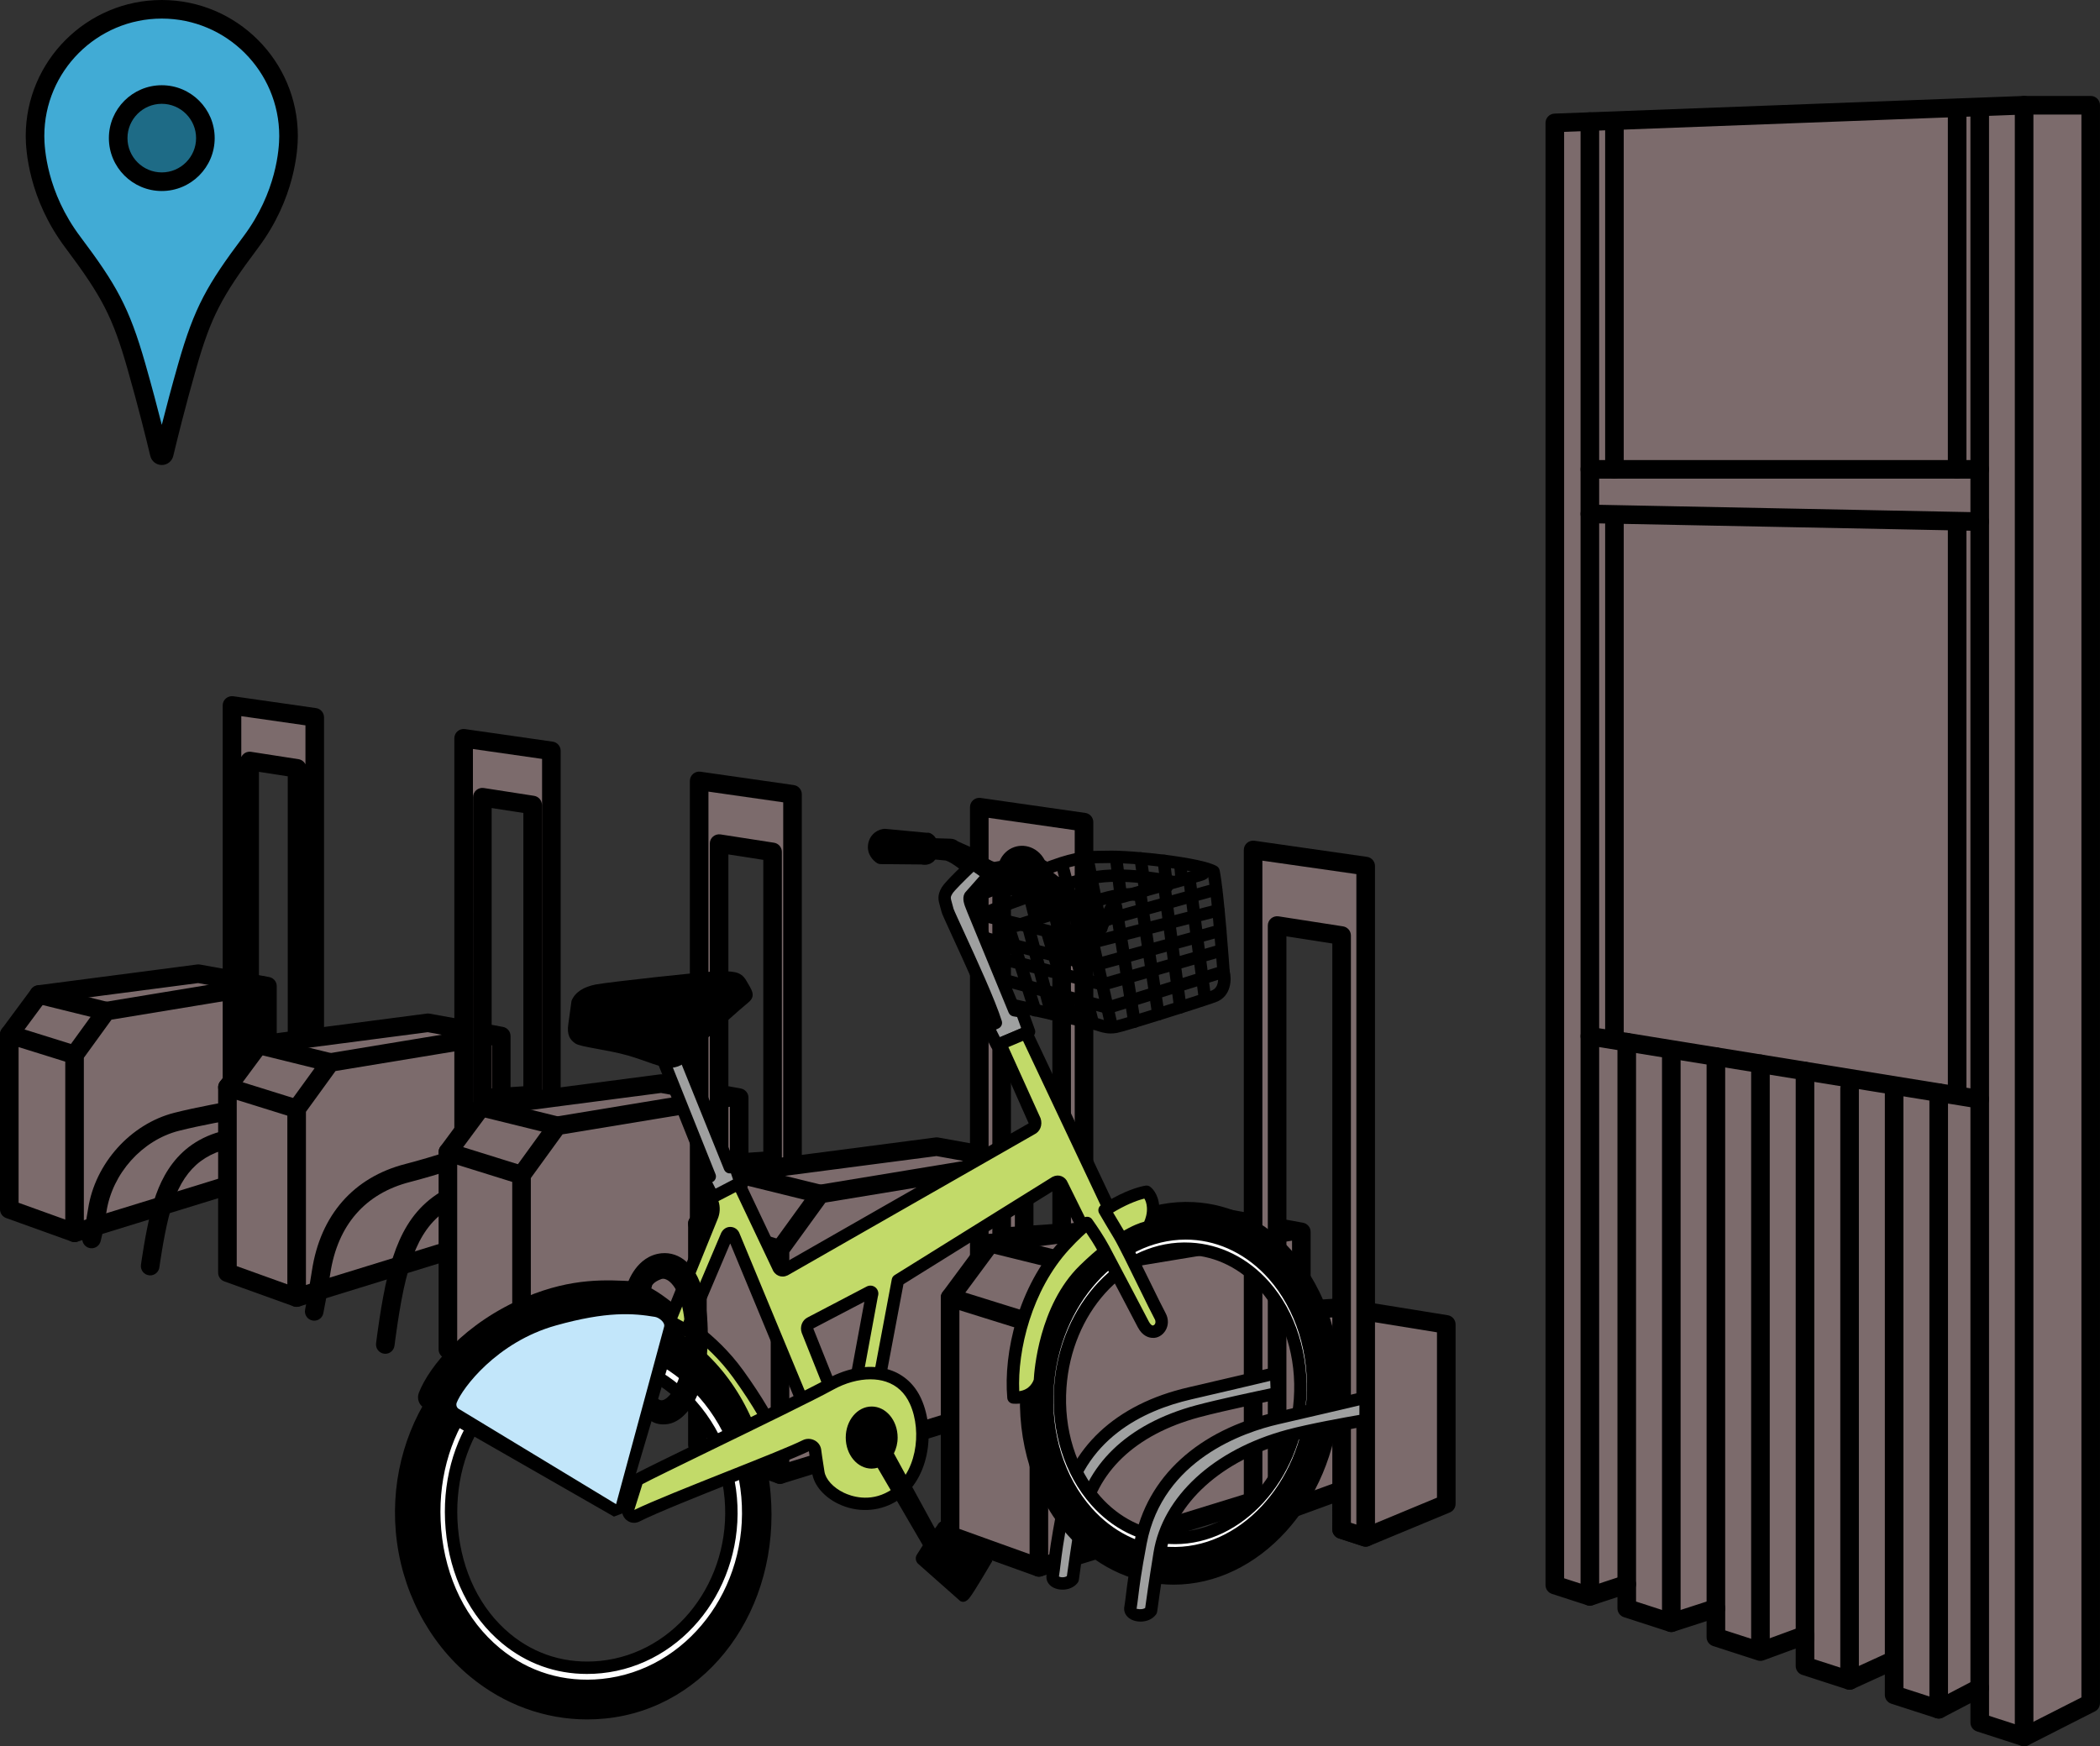 <?xml version="1.0" encoding="utf-8"?>
<!-- Generator: Adobe Illustrator 15.0.0, SVG Export Plug-In . SVG Version: 6.00 Build 0)  -->
<!DOCTYPE svg PUBLIC "-//W3C//DTD SVG 1.1//EN" "http://www.w3.org/Graphics/SVG/1.1/DTD/svg11.dtd">
<svg version="1.1" id="レイヤー_1" xmlns="http://www.w3.org/2000/svg" xmlns:xlink="http://www.w3.org/1999/xlink" x="0px"
	 y="0px" width="169.452px" height="140.933px" viewBox="0 0 169.452 140.933" enable-background="new 0 0 169.452 140.933"
	 xml:space="preserve">
<rect x="0" y="0" width="169.452" height="140.933" fill="#333333" stroke="none"/>
<polygon fill="#7C6B6C" points="163.329,8.493 125.462,9.919 125.462,127.925 128.288,128.84 131.265,127.86 131.265,129.803 
	134.86,130.968 138.457,129.803 138.457,132.131 142.053,133.295 145.648,131.977 145.648,134.46 149.245,135.624 152.84,133.984 
	152.84,136.788 156.438,137.953 159.747,136.226 159.747,139.024 163.329,140.184 168.702,137.455 168.702,8.493 "/>
<g>
	<defs>
		<rect id="SVGID_1_" width="169.452" height="140.933"/>
	</defs>
	<clipPath id="SVGID_2_">
		<use xlink:href="#SVGID_1_"  overflow="visible"/>
	</clipPath>
	<path clip-path="url(#SVGID_2_)" d="M163.329,140.933c-0.078,0-0.155-0.012-0.23-0.036l-3.581-1.159
		c-0.311-0.101-0.521-0.389-0.521-0.714v-1.562l-2.214,1.154c-0.179,0.094-0.387,0.11-0.577,0.048l-3.596-1.162
		c-0.31-0.101-0.52-0.389-0.52-0.714v-1.639l-2.534,1.157c-0.171,0.078-0.364,0.089-0.542,0.031l-3.597-1.164
		c-0.31-0.101-0.52-0.389-0.52-0.714v-1.409L142.312,134c-0.158,0.058-0.33,0.063-0.49,0.01l-3.595-1.164
		c-0.31-0.101-0.52-0.39-0.52-0.714v-1.297l-2.616,0.847c-0.148,0.049-0.312,0.049-0.462,0l-3.596-1.164
		c-0.309-0.101-0.519-0.389-0.519-0.714v-0.908l-1.992,0.656c-0.151,0.051-0.315,0.051-0.465,0.002l-2.827-0.915
		c-0.31-0.101-0.52-0.389-0.52-0.714V9.918c0-0.403,0.318-0.734,0.722-0.749l37.868-1.425l5.401-0.001c0.414,0,0.75,0.336,0.75,0.75
		v128.961c0,0.282-0.158,0.541-0.41,0.669l-5.373,2.729C163.563,140.906,163.446,140.933,163.329,140.933 M160.497,138.478
		l2.769,0.896l4.687-2.379V9.243h-4.623l-37.118,1.398v116.738l2.075,0.672l2.744-0.904c0.227-0.076,0.478-0.038,0.674,0.104
		c0.195,0.141,0.311,0.367,0.311,0.607v1.399l2.846,0.922l3.366-1.09c0.228-0.074,0.478-0.034,0.672,0.107
		c0.193,0.141,0.309,0.366,0.309,0.606v1.782l2.83,0.917l3.353-1.23c0.229-0.087,0.486-0.052,0.688,0.089
		c0.2,0.141,0.32,0.37,0.32,0.615v1.938l2.801,0.906l3.33-1.521c0.234-0.104,0.502-0.086,0.717,0.052s0.345,0.376,0.345,0.631v2.26
		l2.777,0.898l3.032-1.58c0.23-0.121,0.511-0.112,0.735,0.023c0.225,0.137,0.361,0.38,0.361,0.642V138.478z"/>
	<path clip-path="url(#SVGID_2_)" d="M128.288,129.59c-0.414,0-0.75-0.336-0.75-0.75V9.813c0-0.414,0.336-0.75,0.75-0.75
		s0.75,0.336,0.75,0.75V128.84C129.038,129.254,128.702,129.59,128.288,129.59"/>
	<path clip-path="url(#SVGID_2_)" d="M131.265,128.609c-0.414,0-0.75-0.336-0.75-0.75V84.11c0-0.414,0.336-0.75,0.75-0.75
		s0.75,0.336,0.75,0.75v43.749C132.015,128.273,131.679,128.609,131.265,128.609"/>
	<path clip-path="url(#SVGID_2_)" d="M149.245,136.375c-0.414,0-0.75-0.336-0.75-0.75v-47.78c0-0.414,0.336-0.75,0.75-0.75
		s0.75,0.336,0.75,0.75v47.78C149.995,136.039,149.659,136.375,149.245,136.375"/>
	<path clip-path="url(#SVGID_2_)" d="M152.841,134.733c-0.414,0-0.75-0.336-0.75-0.75V87.844c0-0.414,0.336-0.75,0.75-0.75
		s0.75,0.336,0.75,0.75v46.139C153.591,134.397,153.255,134.733,152.841,134.733"/>
	<path clip-path="url(#SVGID_2_)" d="M156.437,138.702c-0.414,0-0.75-0.336-0.75-0.75V88.186c0-0.414,0.336-0.75,0.75-0.75
		s0.75,0.336,0.75,0.75v49.766C157.187,138.366,156.851,138.702,156.437,138.702"/>
	<path clip-path="url(#SVGID_2_)" d="M159.747,136.976c-0.414,0-0.75-0.336-0.75-0.75V8.741c0-0.414,0.336-0.75,0.75-0.75
		s0.75,0.336,0.75,0.75v127.485C160.497,136.64,160.161,136.976,159.747,136.976"/>
	<path clip-path="url(#SVGID_2_)" d="M163.329,140.933c-0.414,0-0.75-0.336-0.75-0.75V8.493c0-0.414,0.336-0.75,0.75-0.75
		s0.75,0.336,0.75,0.75v131.69C164.079,140.597,163.743,140.933,163.329,140.933"/>
	<path clip-path="url(#SVGID_2_)" d="M134.86,131.718c-0.414,0-0.75-0.336-0.75-0.75V84.868c0-0.414,0.336-0.75,0.75-0.75
		s0.75,0.336,0.75,0.75v46.101C135.61,131.382,135.274,131.718,134.86,131.718"/>
	<path clip-path="url(#SVGID_2_)" d="M138.457,130.554c-0.414,0-0.75-0.336-0.75-0.75V85.275c0-0.414,0.336-0.75,0.75-0.75
		s0.75,0.336,0.75,0.75v44.529C139.207,130.218,138.871,130.554,138.457,130.554"/>
	<path clip-path="url(#SVGID_2_)" d="M142.053,133.793c-0.414,0-0.75-0.336-0.75-0.75V85.857c0-0.414,0.336-0.75,0.75-0.75
		s0.75,0.336,0.75,0.75v47.187C142.803,133.458,142.467,133.793,142.053,133.793"/>
	<path clip-path="url(#SVGID_2_)" d="M145.648,132.945c-0.414,0-0.75-0.336-0.75-0.75V86.446c0-0.414,0.336-0.75,0.75-0.75
		s0.75,0.336,0.75,0.75v45.749C146.398,132.609,146.063,132.945,145.648,132.945"/>
	<path clip-path="url(#SVGID_2_)" d="M159.747,38.631h-31.459c-0.414,0-0.75-0.336-0.75-0.75s0.336-0.75,0.75-0.75h31.459
		c0.414,0,0.75,0.336,0.75,0.75S160.161,38.631,159.747,38.631"/>
	<path clip-path="url(#SVGID_2_)" d="M159.747,42.847h-0.015l-31.459-0.62c-0.414-0.009-0.743-0.351-0.735-0.765
		c0.008-0.414,0.333-0.733,0.765-0.735l31.459,0.62c0.414,0.009,0.743,0.351,0.735,0.765
		C160.489,42.521,160.154,42.847,159.747,42.847"/>
	<path clip-path="url(#SVGID_2_)" d="M159.748,89.472c-0.04,0-0.08-0.003-0.121-0.01l-31.459-5.094
		c-0.408-0.066-0.687-0.451-0.62-0.86s0.445-0.692,0.86-0.62l31.459,5.094c0.408,0.066,0.687,0.451,0.62,0.86
		C160.428,89.21,160.109,89.472,159.748,89.472"/>
	<path clip-path="url(#SVGID_2_)" d="M130.272,38.631c-0.414,0-0.75-0.336-0.75-0.75V9.918c0-0.414,0.336-0.75,0.75-0.75
		s0.75,0.336,0.75,0.75v27.963C131.022,38.295,130.687,38.631,130.272,38.631"/>
	<path clip-path="url(#SVGID_2_)" d="M130.272,84.378c-0.414,0-0.75-0.336-0.75-0.75V41.787c0-0.414,0.336-0.75,0.75-0.75
		s0.75,0.336,0.75,0.75v41.842C131.022,84.042,130.687,84.378,130.272,84.378"/>
	<path clip-path="url(#SVGID_2_)" d="M157.925,88.936c-0.414,0-0.75-0.336-0.75-0.75V42.097c0-0.414,0.336-0.75,0.75-0.75
		s0.75,0.336,0.75,0.75v46.089C158.675,88.6,158.339,88.936,157.925,88.936"/>
	<path clip-path="url(#SVGID_2_)" d="M157.925,38.631c-0.414,0-0.75-0.336-0.75-0.75V8.74c0-0.414,0.336-0.75,0.75-0.75
		s0.75,0.336,0.75,0.75v29.141C158.675,38.295,158.339,38.631,157.925,38.631"/>
	<polygon clip-path="url(#SVGID_2_)" fill="#7C6B6C" points="21.582,79.592 21.582,94.694 6.016,99.495 0.75,97.599 0.75,83.489 
		3.136,80.267 16.005,78.585 	"/>
	<path clip-path="url(#SVGID_2_)" d="M6.016,100.245c-0.086,0-0.172-0.015-0.254-0.044l-5.266-1.895C0.198,98.199,0,97.917,0,97.6
		V83.489c0-0.161,0.052-0.317,0.147-0.446l2.386-3.223c0.121-0.164,0.304-0.271,0.506-0.298l12.87-1.681
		c0.077-0.01,0.154-0.008,0.23,0.006l5.575,1.007c0.357,0.064,0.617,0.375,0.617,0.738v15.102c0,0.329-0.215,0.62-0.529,0.717
		l-15.566,4.801C6.165,100.234,6.09,100.245,6.016,100.245 M1.5,97.073l4.534,1.632l14.797-4.564V80.218l-4.844-0.875L3.549,80.968
		L1.5,83.736V97.073z"/>
	<path clip-path="url(#SVGID_2_)" d="M8.572,82.356c-0.06,0-0.12-0.007-0.181-0.021l-5.435-1.341
		c-0.403-0.1-0.648-0.506-0.549-0.908c0.101-0.402,0.507-0.646,0.908-0.549l5.436,1.34c0.402,0.1,0.647,0.506,0.549,0.908
		C9.215,82.127,8.909,82.356,8.572,82.356"/>
	<path clip-path="url(#SVGID_2_)" d="M6.016,85.88c-0.073,0-0.148-0.011-0.224-0.034l-5.265-1.642
		c-0.396-0.123-0.615-0.544-0.492-0.939c0.123-0.395,0.535-0.619,0.939-0.492l5.266,1.642c0.395,0.123,0.615,0.544,0.492,0.939
		C6.632,85.674,6.334,85.88,6.016,85.88"/>
	<polygon clip-path="url(#SVGID_2_)" fill="#7C6B6C" points="25.396,97.714 30.177,95.728 30.177,85.081 23.97,84.077 
		18.948,84.416 18.948,95.778 20.145,96.32 23.97,94.926 23.97,97.249 	"/>
	<path clip-path="url(#SVGID_2_)" d="M25.396,98.464c-0.078,0-0.157-0.013-0.233-0.037l-1.425-0.465
		c-0.309-0.101-0.518-0.389-0.518-0.713v-1.252l-2.818,1.027c-0.184,0.066-0.387,0.059-0.567-0.021l-1.197-0.542
		c-0.268-0.122-0.44-0.389-0.44-0.684V84.416c0-0.395,0.305-0.722,0.699-0.748l5.022-0.339c0.061-0.003,0.114-0.002,0.171,0.008
		l6.207,1.004c0.363,0.059,0.63,0.372,0.63,0.74v10.647c0,0.303-0.183,0.576-0.462,0.692l-4.781,1.986
		C25.593,98.445,25.494,98.464,25.396,98.464 M24.721,96.706l0.645,0.21l4.062-1.688v-9.508l-5.492-0.889l-4.237,0.286v10.178
		l0.477,0.216l3.538-1.289c0.227-0.084,0.486-0.052,0.687,0.091c0.201,0.141,0.32,0.369,0.32,0.614V96.706z"/>
	<path clip-path="url(#SVGID_2_)" d="M6.016,100.245c-0.414,0-0.75-0.336-0.75-0.75V85.13c0-0.158,0.05-0.313,0.143-0.44
		l2.555-3.524c0.116-0.16,0.291-0.268,0.486-0.3l12.574-2.072c0.401-0.066,0.795,0.209,0.862,0.618
		c0.068,0.409-0.21,0.795-0.618,0.862L8.997,82.295l-2.231,3.078v14.121C6.766,99.909,6.43,100.245,6.016,100.245"/>
	<polygon clip-path="url(#SVGID_2_)" fill="#7C6B6C" points="18.719,56.935 18.719,95.778 20.146,96.32 20.146,61.419 23.97,62.014 
		23.97,97.249 25.396,97.714 25.396,57.891 	"/>
	<path clip-path="url(#SVGID_2_)" d="M25.396,98.464c-0.078,0-0.156-0.012-0.232-0.037l-1.426-0.465
		c-0.309-0.101-0.518-0.389-0.518-0.713V62.655l-2.325-0.361V96.32c0,0.246-0.121,0.478-0.324,0.617
		c-0.202,0.141-0.46,0.17-0.693,0.084l-1.425-0.542c-0.291-0.11-0.484-0.39-0.484-0.701V56.936c0-0.218,0.095-0.424,0.259-0.567
		c0.164-0.142,0.384-0.204,0.598-0.176l6.676,0.956c0.37,0.053,0.644,0.37,0.644,0.743v39.823c0,0.24-0.115,0.466-0.31,0.607
		C25.708,98.416,25.553,98.464,25.396,98.464 M20.146,60.669c0.038,0,0.077,0.003,0.115,0.009l3.825,0.594
		c0.251,0.039,0.456,0.199,0.561,0.416v-3.147L19.47,57.8v3.294c0.045-0.093,0.109-0.176,0.188-0.244
		C19.793,60.732,19.967,60.669,20.146,60.669"/>
	<path clip-path="url(#SVGID_2_)" d="M7.39,100.745c-0.066,0-0.134-0.009-0.201-0.027c-0.4-0.11-0.633-0.524-0.523-0.923
		c0.002-0.009,0.231-0.841,0.443-2.229c0.558-3.659,3.416-6.848,6.949-7.753c1.801-0.461,4.422-0.922,4.533-0.94
		c0.41-0.062,0.796,0.202,0.868,0.61c0.072,0.408-0.202,0.797-0.61,0.867c-0.026,0.005-2.675,0.47-4.419,0.916
		c-2.967,0.76-5.368,3.444-5.839,6.526c-0.226,1.486-0.47,2.367-0.479,2.404C8.02,100.527,7.718,100.745,7.39,100.745"/>
	<path clip-path="url(#SVGID_2_)" d="M12.118,102.934c-0.034,0-0.068-0.002-0.103-0.007c-0.41-0.056-0.697-0.435-0.641-0.845
		c0.014-0.1,0.338-2.456,0.781-4.214c0.628-2.493,1.978-5.902,6.429-6.724c2.368-0.438,4.627-0.74,4.649-0.743
		c0.417-0.063,0.788,0.232,0.843,0.644s-0.233,0.788-0.644,0.843c-0.022,0.003-2.246,0.302-4.577,0.731
		c-2.816,0.521-4.384,2.199-5.245,5.616c-0.423,1.676-0.747,4.026-0.75,4.05C12.808,102.662,12.487,102.934,12.118,102.934"/>
	<polygon clip-path="url(#SVGID_2_)" fill="#7C6B6C" points="40.446,83.615 40.446,99.63 23.937,104.723 18.352,102.712 
		18.352,87.747 20.883,84.329 34.532,82.546 	"/>
	<path clip-path="url(#SVGID_2_)" d="M23.937,105.473c-0.086,0-0.172-0.015-0.254-0.044l-5.585-2.01
		c-0.298-0.107-0.496-0.39-0.496-0.706V87.747c0-0.161,0.052-0.317,0.147-0.446l2.532-3.417c0.121-0.164,0.303-0.271,0.506-0.298
		l13.649-1.782c0.078-0.009,0.154-0.007,0.229,0.006l5.914,1.067c0.357,0.064,0.617,0.375,0.617,0.738V99.63
		c0,0.329-0.215,0.62-0.53,0.717l-16.508,5.093C24.085,105.462,24.011,105.473,23.937,105.473 M19.102,102.186l4.854,1.747
		l15.74-4.856V84.242l-5.182-0.936l-13.218,1.726l-2.194,2.962V102.186z"/>
	<path clip-path="url(#SVGID_2_)" d="M26.648,86.5c-0.06,0-0.12-0.007-0.181-0.021l-5.764-1.422c-0.403-0.1-0.648-0.506-0.549-0.908
		c0.1-0.402,0.508-0.644,0.908-0.549l5.765,1.421c0.402,0.1,0.647,0.506,0.549,0.908C27.292,86.272,26.985,86.5,26.648,86.5"/>
	<path clip-path="url(#SVGID_2_)" d="M23.937,90.239c-0.074,0-0.149-0.011-0.224-0.034l-5.585-1.742
		c-0.395-0.123-0.615-0.544-0.492-0.939c0.122-0.395,0.544-0.616,0.94-0.492l5.585,1.742c0.395,0.123,0.615,0.544,0.492,0.939
		C24.553,90.033,24.255,90.239,23.937,90.239"/>
	<polygon clip-path="url(#SVGID_2_)" fill="#7C6B6C" points="44.491,102.833 49.563,100.728 49.563,89.435 42.979,88.371 
		37.653,88.731 37.653,100.781 38.922,101.356 42.979,99.876 42.979,102.34 	"/>
	<path clip-path="url(#SVGID_2_)" d="M44.492,103.583c-0.078,0-0.157-0.013-0.233-0.037l-1.511-0.492
		c-0.309-0.101-0.518-0.388-0.518-0.713v-1.393l-3.05,1.111c-0.184,0.066-0.387,0.059-0.565-0.021l-1.271-0.574
		c-0.267-0.122-0.44-0.389-0.44-0.684V88.73c0-0.395,0.305-0.722,0.699-0.748l5.326-0.359c0.06-0.004,0.114-0.002,0.171,0.008
		l6.583,1.064c0.363,0.059,0.63,0.373,0.63,0.74v11.292c0,0.303-0.183,0.576-0.462,0.692l-5.071,2.106
		C44.687,103.564,44.588,103.583,44.492,103.583 M43.729,101.796l0.73,0.238l4.353-1.809V90.074l-5.868-0.949l-4.541,0.307v10.865
		l0.55,0.249l3.769-1.373c0.23-0.083,0.487-0.051,0.687,0.091c0.201,0.141,0.32,0.369,0.32,0.614V101.796z"/>
	<path clip-path="url(#SVGID_2_)" d="M23.937,105.473c-0.414,0-0.75-0.336-0.75-0.75V89.489c0-0.158,0.05-0.313,0.143-0.44
		l2.711-3.738c0.116-0.16,0.291-0.268,0.485-0.3l13.336-2.198c0.399-0.067,0.795,0.209,0.862,0.618s-0.21,0.795-0.618,0.862
		L27.074,86.44l-2.387,3.292v14.991C24.687,105.137,24.351,105.473,23.937,105.473"/>
	<polygon clip-path="url(#SVGID_2_)" fill="#7C6B6C" points="37.41,59.584 37.41,100.781 38.922,101.355 38.922,64.34 42.979,64.97 
		42.979,102.341 44.491,102.833 44.491,60.599 	"/>
	<path clip-path="url(#SVGID_2_)" d="M44.492,103.583c-0.078,0-0.157-0.012-0.233-0.037l-1.511-0.492
		c-0.309-0.101-0.518-0.388-0.518-0.713V65.612l-2.558-0.397v36.14c0,0.246-0.121,0.478-0.324,0.617
		c-0.203,0.14-0.46,0.173-0.692,0.084l-1.512-0.574c-0.291-0.11-0.483-0.39-0.483-0.701V59.584c0-0.218,0.094-0.424,0.258-0.566
		c0.165-0.143,0.385-0.204,0.598-0.176l7.081,1.015c0.369,0.052,0.644,0.369,0.644,0.742v42.234c0,0.24-0.116,0.466-0.31,0.606
		C44.801,103.535,44.647,103.583,44.492,103.583 M43.729,101.796l0.012,0.004V61.25l-5.581-0.8l0.011,39.819V64.34
		c0-0.219,0.096-0.427,0.262-0.569c0.166-0.143,0.388-0.205,0.604-0.172l4.057,0.63c0.365,0.056,0.635,0.371,0.635,0.741V101.796z"
		/>
	<path clip-path="url(#SVGID_2_)" d="M25.355,106.59c-0.05,0-0.101-0.005-0.151-0.016c-0.407-0.083-0.667-0.479-0.584-0.885
		c0.003-0.014,0.288-1.416,0.551-3.146c0.683-4.476,3.361-7.529,7.539-8.6c2.124-0.543,5.512-1.661,5.546-1.672
		c0.392-0.133,0.819,0.083,0.948,0.477c0.13,0.394-0.083,0.817-0.477,0.947c-0.141,0.047-3.471,1.146-5.645,1.702
		c-3.611,0.924-5.833,3.474-6.428,7.372c-0.27,1.769-0.553,3.161-0.566,3.22C26.017,106.346,25.705,106.59,25.355,106.59"/>
	<path clip-path="url(#SVGID_2_)" d="M31.091,109.261c-0.03,0-0.061-0.002-0.091-0.006c-0.411-0.049-0.704-0.423-0.654-0.834
		c0.016-0.137,0.409-3.364,0.945-5.493c1.022-4.052,2.733-6.973,7.763-8.06c2.883-0.622,5.011-0.797,5.1-0.805
		c0.411-0.017,0.774,0.275,0.807,0.688c0.033,0.412-0.274,0.773-0.687,0.808c-0.021,0.001-2.124,0.175-4.904,0.775
		c-4.307,0.931-5.691,3.257-6.624,6.96c-0.513,2.037-0.908,5.273-0.912,5.306C31.788,108.982,31.465,109.261,31.091,109.261"/>
	<polygon clip-path="url(#SVGID_2_)" fill="#7C6B6C" points="59.646,88.589 59.646,105.627 42.083,111.044 36.142,108.907 
		36.142,92.985 38.833,89.349 53.354,87.454 	"/>
	<path clip-path="url(#SVGID_2_)" d="M42.083,111.794c-0.086,0-0.171-0.015-0.254-0.044l-5.941-2.138
		c-0.298-0.107-0.496-0.39-0.496-0.706V92.985c0-0.161,0.052-0.317,0.147-0.446l2.693-3.636c0.121-0.164,0.304-0.271,0.506-0.298
		l14.52-1.896c0.077-0.01,0.155-0.008,0.23,0.006l6.291,1.136c0.357,0.064,0.617,0.375,0.617,0.738v17.038
		c0,0.329-0.215,0.62-0.529,0.717l-17.563,5.417C42.232,111.784,42.158,111.794,42.083,111.794 M36.892,108.379l5.21,1.875
		l16.794-5.181V89.216l-5.56-1.004l-14.089,1.839l-2.355,3.181V108.379z"/>
	<path clip-path="url(#SVGID_2_)" d="M44.968,91.611c-0.06,0-0.12-0.007-0.181-0.021l-6.132-1.512
		c-0.403-0.1-0.648-0.506-0.549-0.908c0.1-0.402,0.508-0.646,0.908-0.549l6.133,1.511c0.402,0.101,0.647,0.507,0.549,0.909
		C45.611,91.381,45.305,91.611,44.968,91.611"/>
	<path clip-path="url(#SVGID_2_)" d="M42.083,95.587c-0.074,0-0.148-0.011-0.224-0.034l-5.941-1.853
		c-0.396-0.123-0.615-0.544-0.492-0.939c0.122-0.395,0.538-0.617,0.939-0.492l5.942,1.853c0.395,0.123,0.615,0.544,0.492,0.939
		C42.699,95.381,42.402,95.587,42.083,95.587"/>
	<polygon clip-path="url(#SVGID_2_)" fill="#7C6B6C" points="63.949,109.035 69.344,106.793 69.344,94.781 62.34,93.649 
		56.674,94.032 56.674,106.851 58.025,107.461 62.34,105.89 62.34,108.51 	"/>
	<path clip-path="url(#SVGID_2_)" d="M63.949,109.785c-0.078,0-0.157-0.013-0.232-0.037l-1.608-0.524
		c-0.309-0.101-0.518-0.389-0.518-0.713v-1.55l-3.309,1.207c-0.183,0.066-0.388,0.06-0.566-0.022l-1.351-0.612
		c-0.268-0.121-0.44-0.389-0.44-0.683V94.032c0-0.395,0.306-0.722,0.699-0.748L62.29,92.9c0.056-0.004,0.114-0.002,0.171,0.008
		l7.003,1.133c0.363,0.059,0.63,0.372,0.63,0.74v12.013c0,0.303-0.183,0.576-0.462,0.692l-5.395,2.241
		C64.146,109.765,64.047,109.785,63.949,109.785 M63.091,107.966l0.827,0.27l4.676-1.943V95.419l-6.288-1.018l-4.881,0.331v11.634
		l0.632,0.286l4.027-1.469c0.228-0.084,0.485-0.051,0.687,0.091c0.201,0.14,0.32,0.369,0.32,0.614V107.966z"/>
	<path clip-path="url(#SVGID_2_)" d="M42.083,111.794c-0.414,0-0.75-0.336-0.75-0.75V94.837c0-0.158,0.05-0.313,0.143-0.44
		l2.883-3.977c0.117-0.16,0.291-0.268,0.486-0.3l14.186-2.338c0.4-0.068,0.795,0.209,0.863,0.618
		c0.067,0.409-0.21,0.795-0.619,0.862L45.393,91.55l-2.56,3.53v15.964C42.833,111.458,42.497,111.794,42.083,111.794"/>
	<polygon clip-path="url(#SVGID_2_)" fill="#7C6B6C" points="56.417,63.025 56.417,106.85 58.025,107.462 58.025,68.084 
		62.34,68.755 62.34,108.51 63.949,109.035 63.949,64.104 	"/>
	<path clip-path="url(#SVGID_2_)" d="M63.949,109.785c-0.078,0-0.156-0.012-0.232-0.037l-1.608-0.524
		c-0.309-0.101-0.518-0.389-0.518-0.713V69.398l-2.816-0.438v38.502c0,0.247-0.121,0.478-0.325,0.617
		c-0.202,0.141-0.463,0.171-0.692,0.084l-1.608-0.612c-0.291-0.111-0.484-0.39-0.484-0.701V63.026c0-0.218,0.095-0.424,0.259-0.567
		c0.163-0.142,0.384-0.205,0.598-0.176l7.533,1.079c0.369,0.052,0.643,0.369,0.643,0.742v44.93c0,0.24-0.115,0.466-0.309,0.607
		C64.26,109.736,64.106,109.785,63.949,109.785 M63.091,107.966l0.108,0.035V64.754l-6.033-0.863v42.442l0.109,0.041V68.085
		c0-0.219,0.095-0.427,0.261-0.569c0.167-0.143,0.389-0.204,0.604-0.172l4.316,0.67c0.365,0.056,0.635,0.371,0.635,0.741V107.966z"
		/>
	<polygon clip-path="url(#SVGID_2_)" fill="#7C6B6C" points="82.642,93.82 82.642,112.933 62.94,119.01 56.275,116.612 
		56.275,98.75 59.295,94.672 75.585,92.545 	"/>
	<path clip-path="url(#SVGID_2_)" d="M62.94,119.76c-0.086,0-0.172-0.015-0.254-0.044l-6.665-2.398
		c-0.298-0.107-0.496-0.39-0.496-0.706V98.75c0-0.161,0.052-0.317,0.147-0.446l3.02-4.078c0.121-0.163,0.304-0.271,0.506-0.298
		l16.29-2.127c0.077-0.01,0.154-0.008,0.229,0.006l7.058,1.274c0.357,0.065,0.617,0.375,0.617,0.738v19.113
		c0,0.329-0.215,0.62-0.529,0.717l-19.702,6.077C63.089,119.75,63.014,119.76,62.94,119.76 M57.025,116.084l5.934,2.136
		l18.933-5.841V94.447l-6.326-1.143l-15.858,2.07l-2.683,3.623V116.084z"/>
	<path clip-path="url(#SVGID_2_)" d="M66.176,97.118c-0.06,0-0.12-0.007-0.181-0.021l-6.88-1.696
		c-0.402-0.1-0.647-0.506-0.548-0.908c0.1-0.402,0.505-0.646,0.908-0.549l6.88,1.695c0.402,0.1,0.647,0.506,0.549,0.908
		C66.819,96.889,66.513,97.118,66.176,97.118"/>
	<path clip-path="url(#SVGID_2_)" d="M62.94,101.58c-0.074,0-0.149-0.011-0.224-0.034l-6.665-2.079
		c-0.395-0.123-0.615-0.544-0.492-0.939c0.122-0.395,0.543-0.619,0.94-0.492l6.665,2.079c0.395,0.123,0.615,0.544,0.492,0.939
		C63.557,101.374,63.259,101.58,62.94,101.58"/>
	<polygon clip-path="url(#SVGID_2_)" fill="#7C6B6C" points="87.471,116.755 93.522,114.242 93.522,100.766 85.665,99.495 
		79.309,99.925 79.309,114.306 80.824,114.992 85.665,113.227 85.665,116.167 	"/>
	<path clip-path="url(#SVGID_2_)" d="M87.471,117.505c-0.078,0-0.156-0.013-0.232-0.037l-1.805-0.588
		c-0.309-0.101-0.518-0.388-0.518-0.713v-1.869l-3.835,1.398c-0.185,0.066-0.388,0.059-0.566-0.022L79,114.989
		c-0.269-0.122-0.44-0.39-0.44-0.684V99.924c0-0.395,0.305-0.722,0.699-0.748l6.356-0.43c0.057-0.003,0.113-0.001,0.171,0.008
		l7.856,1.271c0.363,0.059,0.63,0.372,0.63,0.741v13.475c0,0.303-0.183,0.576-0.462,0.693l-6.052,2.513
		C87.666,117.486,87.568,117.505,87.471,117.505 M86.416,115.623l1.023,0.334l5.333-2.216v-12.336l-7.142-1.156l-5.571,0.377v13.196
		l0.795,0.36l4.554-1.66c0.227-0.084,0.485-0.051,0.687,0.091c0.201,0.141,0.32,0.369,0.32,0.614V115.623z"/>
	<path clip-path="url(#SVGID_2_)" d="M62.94,119.76c-0.414,0-0.75-0.336-0.75-0.75V100.83c0-0.158,0.05-0.313,0.143-0.44
		l3.234-4.462c0.116-0.16,0.291-0.268,0.485-0.3l15.916-2.622c0.403-0.068,0.795,0.209,0.863,0.618
		c0.067,0.408-0.21,0.795-0.619,0.862l-15.612,2.571l-2.91,4.016v17.938C63.69,119.424,63.354,119.76,62.94,119.76"/>
	<polygon clip-path="url(#SVGID_2_)" fill="#7C6B6C" points="79.02,65.142 79.02,114.305 80.825,114.992 80.825,70.817 
		85.666,71.57 85.666,116.167 87.471,116.755 87.471,66.352 	"/>
	<path clip-path="url(#SVGID_2_)" d="M87.471,117.505c-0.078,0-0.156-0.012-0.232-0.037l-1.805-0.588
		c-0.309-0.101-0.518-0.388-0.518-0.713V72.212l-3.342-0.52v43.299c0,0.247-0.121,0.478-0.324,0.617
		c-0.203,0.141-0.463,0.17-0.692,0.084l-1.805-0.687c-0.291-0.111-0.483-0.39-0.483-0.701V65.142c0-0.218,0.094-0.424,0.258-0.567
		c0.164-0.142,0.383-0.205,0.598-0.176l8.451,1.211c0.369,0.053,0.644,0.369,0.644,0.742v50.404c0,0.24-0.115,0.466-0.31,0.606
		C87.781,117.457,87.627,117.505,87.471,117.505 M86.416,115.623l0.305,0.1v-48.72l-6.951-0.996v47.781l0.304,0.116V70.817
		c0-0.218,0.096-0.426,0.262-0.569c0.166-0.142,0.388-0.205,0.603-0.172l4.842,0.752c0.365,0.057,0.635,0.371,0.635,0.741V115.623z"
		/>
	<polygon clip-path="url(#SVGID_2_)" fill="#7C6B6C" points="105.007,99.422 105.007,119.967 83.829,126.5 76.665,123.922 
		76.665,104.723 79.911,100.339 97.421,98.052 	"/>
	<path clip-path="url(#SVGID_2_)" d="M83.829,127.25c-0.086,0-0.172-0.015-0.254-0.044l-7.164-2.578
		c-0.298-0.107-0.496-0.39-0.496-0.706v-19.199c0-0.161,0.052-0.317,0.147-0.446l3.247-4.385c0.121-0.164,0.303-0.271,0.505-0.298
		l17.51-2.286c0.077-0.01,0.153-0.008,0.229,0.006l7.587,1.37c0.356,0.064,0.616,0.375,0.616,0.738v20.545
		c0,0.329-0.215,0.62-0.53,0.717l-21.177,6.533C83.978,127.24,83.903,127.25,83.829,127.25 M77.415,123.395l6.433,2.315
		l20.409-6.297v-19.364l-6.854-1.238l-17.078,2.229l-2.909,3.93V123.395z"/>
	<path clip-path="url(#SVGID_2_)" d="M87.308,102.912c-0.06,0-0.12-0.007-0.181-0.021l-7.396-1.823
		c-0.403-0.1-0.648-0.506-0.549-0.908c0.101-0.402,0.507-0.644,0.908-0.549l7.396,1.822c0.402,0.101,0.647,0.507,0.549,0.909
		C87.95,102.682,87.645,102.912,87.308,102.912"/>
	<path clip-path="url(#SVGID_2_)" d="M83.829,107.708c-0.074,0-0.149-0.011-0.224-0.034l-7.164-2.234
		c-0.395-0.123-0.615-0.545-0.492-0.939c0.122-0.396,0.543-0.618,0.94-0.492l7.164,2.234c0.396,0.123,0.615,0.544,0.492,0.939
		C84.445,107.501,84.148,107.708,83.829,107.708"/>
	<polygon clip-path="url(#SVGID_2_)" fill="#7C6B6C" points="110.197,124.077 116.702,121.375 116.702,106.889 108.257,105.523 
		101.425,105.985 101.425,121.443 103.053,122.181 108.257,120.284 108.257,123.445 	"/>
	<path clip-path="url(#SVGID_2_)" d="M110.197,124.827c-0.078,0-0.156-0.013-0.232-0.037l-1.94-0.632
		c-0.309-0.101-0.518-0.388-0.518-0.713v-2.09l-4.197,1.53c-0.184,0.066-0.387,0.059-0.566-0.021l-1.628-0.737
		c-0.269-0.123-0.44-0.389-0.44-0.684v-15.458c0-0.395,0.306-0.722,0.699-0.748l6.832-0.462c0.058-0.003,0.113-0.002,0.171,0.008
		l8.445,1.366c0.363,0.059,0.63,0.372,0.63,0.74v14.485c0,0.303-0.183,0.576-0.462,0.692l-6.505,2.702
		C110.394,124.807,110.295,124.827,110.197,124.827 M109.007,122.9l1.159,0.378l5.786-2.404v-13.346l-7.73-1.251l-6.047,0.409
		v14.273l0.908,0.411l4.917-1.792c0.228-0.084,0.485-0.051,0.687,0.091c0.201,0.141,0.32,0.369,0.32,0.614V122.9z"/>
	<path clip-path="url(#SVGID_2_)" d="M83.829,127.25c-0.414,0-0.75-0.336-0.75-0.75v-19.543c0-0.158,0.05-0.312,0.143-0.44
		l3.477-4.796c0.116-0.16,0.291-0.268,0.485-0.3l17.107-2.819c0.402-0.064,0.795,0.209,0.862,0.618s-0.21,0.795-0.618,0.862
		l-16.804,2.769l-3.153,4.35v19.3C84.579,126.915,84.243,127.25,83.829,127.25"/>
	<polygon clip-path="url(#SVGID_2_)" fill="#7C6B6C" points="101.113,68.596 101.113,121.443 103.053,122.181 103.053,74.697 
		108.257,75.505 108.257,123.445 110.197,124.077 110.197,69.897 	"/>
	<path clip-path="url(#SVGID_2_)" d="M110.197,124.827c-0.078,0-0.156-0.012-0.232-0.037l-1.94-0.632
		c-0.309-0.101-0.518-0.388-0.518-0.713V76.148l-3.704-0.575v46.607c0,0.246-0.121,0.478-0.324,0.617
		c-0.202,0.141-0.463,0.17-0.692,0.084l-1.939-0.737c-0.291-0.11-0.483-0.391-0.483-0.701V68.596c0-0.217,0.095-0.424,0.259-0.566
		c0.164-0.143,0.386-0.204,0.598-0.176l9.084,1.301c0.369,0.053,0.644,0.369,0.644,0.742v54.18c0,0.24-0.115,0.466-0.31,0.606
		C110.508,124.778,110.354,124.827,110.197,124.827 M109.007,122.9l0.44,0.144V70.547l-7.584-1.085v51.463l0.439,0.167V74.697
		c0-0.219,0.096-0.427,0.262-0.569c0.168-0.143,0.389-0.205,0.604-0.172l5.204,0.809c0.364,0.057,0.635,0.371,0.635,0.741V122.9z"/>
	<path clip-path="url(#SVGID_2_)" fill="#9FA0A0" d="M84.952,127.155c0.173-1.075,0.158-1.761,0.788-5.075
		c1.068-5.633,5.404-8.51,10.287-9.629c2.938-0.674,6.944-1.631,6.944-1.631l0.064,1.631c0,0-4.271,0.878-6.407,1.454
		c-5.912,1.592-8.756,5.105-9.393,9.022c-0.426,2.62-0.677,4.515-0.677,4.515C86.087,128.057,84.77,127.82,84.952,127.155"/>
	<path clip-path="url(#SVGID_2_)" d="M85.739,128.298c-0.262,0-0.517-0.056-0.728-0.161c-0.442-0.22-0.656-0.644-0.55-1.084
		c0.049-0.309,0.083-0.588,0.122-0.909c0.094-0.771,0.222-1.828,0.664-4.157c0.971-5.109,4.759-8.669,10.669-10.023
		c2.936-0.674,6.938-1.63,6.938-1.63c0.144-0.032,0.299-0.002,0.418,0.088s0.192,0.229,0.198,0.379l0.064,1.631
		c0.009,0.244-0.159,0.46-0.399,0.51c-0.042,0.008-4.279,0.881-6.379,1.446c-5.143,1.386-8.35,4.446-9.028,8.62
		c-0.423,2.609-0.673,4.497-0.673,4.5c-0.012,0.087-0.046,0.17-0.1,0.239C86.661,128.13,86.19,128.298,85.739,128.298
		 M85.445,127.237c0.058,0.031,0.18,0.073,0.324,0.061c0.125-0.005,0.237-0.04,0.318-0.092c0.071-0.521,0.304-2.192,0.655-4.358
		c0.745-4.585,4.21-7.932,9.756-9.425c1.734-0.468,4.892-1.139,6.021-1.375l-0.023-0.601c-1.223,0.291-4.104,0.975-6.356,1.491
		c-3.89,0.892-8.766,3.218-9.909,9.235c-0.436,2.297-0.562,3.334-0.654,4.092c-0.041,0.343-0.077,0.638-0.13,0.969
		C85.445,127.235,85.445,127.236,85.445,127.237"/>
	<path clip-path="url(#SVGID_2_)" fill="#C2DA69" d="M53.094,105.543l1.366,0.755c0,0,2.859,1.478,5.114,4.604
		c1.689,2.344,2.69,4.187,3.124,5.287c0.096,0.243-0.109,0.498-0.345,0.428c-0.458-0.14-1.137-0.373-1.816-0.71
		c-1.456-2.459-3.007-5.884-6.999-7.546L53.094,105.543z"/>
	<path clip-path="url(#SVGID_2_)" d="M62.433,117.128c-0.075,0-0.15-0.011-0.225-0.033c-0.475-0.145-1.188-0.391-1.893-0.742
		c-0.086-0.043-0.158-0.109-0.208-0.192c-0.171-0.289-0.344-0.593-0.522-0.904c-1.346-2.358-2.872-5.031-6.24-6.434
		c-0.16-0.067-0.274-0.213-0.302-0.384l-0.443-2.817c-0.029-0.189,0.051-0.378,0.207-0.487c0.156-0.11,0.36-0.121,0.529-0.028
		l1.366,0.755c0.108,0.057,2.979,1.563,5.277,4.75c1.48,2.052,2.641,4.019,3.184,5.395c0.117,0.297,0.054,0.639-0.16,0.871
		C62.852,117.04,62.646,117.128,62.433,117.128 M60.892,115.522c0.417,0.199,0.832,0.359,1.184,0.479
		c-0.363-0.814-1.191-2.424-2.908-4.807c-2.16-2.995-4.911-4.438-4.938-4.452l-0.483-0.267l0.242,1.535
		c3.504,1.562,5.142,4.433,6.465,6.75C60.603,115.022,60.747,115.277,60.892,115.522"/>
	<path clip-path="url(#SVGID_2_)" d="M89.624,83.411c-0.45,0-0.815-0.116-1.274-0.264c-0.488-0.157-5.335-1.233-7.161-1.635
		c-0.167-0.037-0.304-0.156-0.363-0.316l-3.022-8.247c-0.073-0.2-0.011-0.427,0.157-0.562l0.689-0.552
		c0.073-0.059,0.161-0.096,0.252-0.105c0.209-0.057,1.175-0.445,2.11-0.821c1.175-0.471,2.604-1.045,3.766-1.469
		c2.063-0.753,3.015-0.764,4.117-0.776l0.497-0.008c2.047-0.049,7.667,0.55,8.798,1.256c0.116,0.073,0.197,0.19,0.225,0.324
		c0.364,1.768,0.792,7.891,0.811,8.151c0.163,0.603,0.159,2.036-1.131,2.5c-1.148,0.413-7.323,2.366-7.957,2.477
		C89.95,83.397,89.782,83.411,89.624,83.411 M81.671,80.594c1.351,0.298,6.412,1.418,6.983,1.6c0.594,0.191,0.853,0.267,1.311,0.186
		c0.516-0.091,6.582-1.998,7.791-2.434c0.765-0.275,0.488-1.389,0.485-1.4c-0.018-0.146-0.42-5.893-0.762-7.871
		c-1.179-0.464-5.888-1.07-8.063-1.018l-0.512,0.008c-1.052,0.012-1.883,0.021-3.784,0.715c-1.153,0.421-2.571,0.99-3.736,1.458
		c-1.409,0.566-1.944,0.776-2.2,0.851l-0.319,0.255L81.671,80.594z"/>
	<path clip-path="url(#SVGID_2_)" d="M88.24,76.538c-0.039,0-0.078-0.005-0.117-0.014l-9.248-2.236
		c-0.269-0.065-0.434-0.335-0.369-0.604s0.334-0.428,0.603-0.369l8.867,2.145l1.646-3.177c0.064-0.123,0.177-0.214,0.311-0.251
		c0.054-0.015,4.843-1.349,6.388-1.791c-0.066-0.132-0.074-0.291-0.008-0.435c0.115-0.25,0.411-0.36,0.661-0.245
		c0.218,0.1,0.721,0.383,0.688,0.862c-0.015,0.217-0.139,0.507-0.643,0.657c-0.637,0.191-5.514,1.552-6.608,1.856l-1.726,3.332
		C88.596,76.436,88.424,76.538,88.24,76.538"/>
	<path clip-path="url(#SVGID_2_)" d="M89.663,83.17c-0.229,0-0.436-0.158-0.488-0.391l-1.423-6.333
		c-0.061-0.27,0.109-0.537,0.379-0.598c0.274-0.058,0.537,0.109,0.598,0.379l1.423,6.333c0.061,0.27-0.109,0.537-0.379,0.598
		C89.735,83.167,89.699,83.17,89.663,83.17"/>
	<path clip-path="url(#SVGID_2_)" d="M97.229,81.078c-0.247,0-0.462-0.184-0.495-0.436l-1.201-9.239
		c-0.035-0.273,0.158-0.524,0.432-0.56c0.269-0.037,0.524,0.157,0.561,0.431l1.201,9.239c0.035,0.273-0.158,0.524-0.432,0.561
		C97.272,81.077,97.249,81.078,97.229,81.078"/>
	<path clip-path="url(#SVGID_2_)" d="M95.237,81.799c-0.247,0-0.462-0.184-0.495-0.435l-1.251-9.532
		c-0.035-0.274,0.157-0.525,0.431-0.562c0.268-0.037,0.525,0.156,0.562,0.431l1.251,9.532c0.035,0.274-0.157,0.525-0.431,0.562
		C95.281,81.798,95.26,81.799,95.237,81.799"/>
	<path clip-path="url(#SVGID_2_)" d="M93.47,82.357c-0.243,0-0.456-0.178-0.493-0.426l-1.436-9.514
		c-0.041-0.272,0.146-0.527,0.42-0.568c0.263-0.038,0.527,0.146,0.568,0.42l1.436,9.514c0.041,0.272-0.146,0.527-0.42,0.568
		C93.521,82.355,93.495,82.357,93.47,82.357"/>
	<path clip-path="url(#SVGID_2_)" d="M91.533,82.953c-0.241,0-0.453-0.175-0.493-0.421l-1.483-9.277
		c-0.043-0.272,0.143-0.53,0.415-0.573c0.275-0.042,0.528,0.142,0.573,0.415l1.483,9.277c0.043,0.272-0.143,0.529-0.415,0.573
		C91.586,82.951,91.56,82.953,91.533,82.953"/>
	<path clip-path="url(#SVGID_2_)" d="M88.182,83.084c-0.225,0-0.429-0.151-0.485-0.379l-1.703-6.834
		c-0.065-0.269,0.098-0.539,0.365-0.606c0.271-0.064,0.539,0.096,0.606,0.364l1.702,6.834c0.066,0.269-0.097,0.539-0.364,0.606
		C88.262,83.08,88.222,83.084,88.182,83.084"/>
	<path clip-path="url(#SVGID_2_)" d="M86.479,82.482c-0.217,0-0.416-0.142-0.479-0.359l-1.963-6.704
		c-0.079-0.266,0.074-0.543,0.339-0.62c0.269-0.08,0.543,0.075,0.62,0.339l1.962,6.704c0.078,0.266-0.074,0.543-0.339,0.619
		C86.573,82.475,86.525,82.482,86.479,82.482"/>
	<path clip-path="url(#SVGID_2_)" d="M84.839,82.312c-0.222,0-0.424-0.147-0.483-0.372l-1.83-6.89
		c-0.071-0.267,0.087-0.54,0.355-0.611c0.271-0.072,0.54,0.088,0.611,0.355l1.831,6.89c0.07,0.267-0.087,0.54-0.355,0.611
		C84.924,82.307,84.881,82.312,84.839,82.312"/>
	<path clip-path="url(#SVGID_2_)" d="M83.524,82.036c-0.212,0-0.408-0.136-0.477-0.348l-2.228-6.99
		c-0.084-0.264,0.061-0.545,0.324-0.629c0.268-0.081,0.545,0.063,0.629,0.324l2.229,6.99c0.084,0.264-0.062,0.545-0.325,0.629
		C83.626,82.028,83.574,82.036,83.524,82.036"/>
	<path clip-path="url(#SVGID_2_)" d="M88.502,78.46c-0.04,0-0.08-0.005-0.121-0.015l-8.872-2.21
		c-0.268-0.067-0.431-0.339-0.364-0.606c0.066-0.269,0.333-0.429,0.606-0.364l8.872,2.21c0.268,0.067,0.431,0.338,0.364,0.606
		C88.931,78.309,88.727,78.46,88.502,78.46"/>
	<path clip-path="url(#SVGID_2_)" d="M89.002,79.955c-0.04,0-0.082-0.005-0.123-0.016l-8.456-2.15
		c-0.268-0.067-0.43-0.34-0.361-0.607c0.068-0.268,0.336-0.435,0.607-0.361l8.456,2.15c0.268,0.067,0.43,0.34,0.361,0.607
		C89.429,79.804,89.226,79.955,89.002,79.955"/>
	<path clip-path="url(#SVGID_2_)" d="M89.404,81.829c-0.042,0-0.086-0.005-0.129-0.017l-8.108-2.161
		c-0.267-0.071-0.426-0.346-0.355-0.612c0.071-0.266,0.344-0.429,0.613-0.354l8.108,2.161c0.268,0.071,0.426,0.346,0.354,0.612
		C89.828,81.681,89.626,81.829,89.404,81.829"/>
	<path clip-path="url(#SVGID_2_)" d="M89.404,74.697c-0.22,0-0.421-0.145-0.481-0.366c-0.074-0.267,0.082-0.542,0.348-0.615
		l8.729-2.42c0.271-0.076,0.543,0.082,0.615,0.348c0.074,0.267-0.082,0.542-0.348,0.616l-8.729,2.419
		C89.493,74.691,89.448,74.697,89.404,74.697"/>
	<path clip-path="url(#SVGID_2_)" d="M88.24,76.538c-0.224,0-0.427-0.15-0.484-0.376c-0.068-0.268,0.093-0.54,0.36-0.608
		l10.067-2.571c0.271-0.07,0.54,0.093,0.608,0.36s-0.093,0.54-0.36,0.608l-10.067,2.571C88.322,76.533,88.281,76.538,88.24,76.538"
		/>
	<path clip-path="url(#SVGID_2_)" d="M88.622,78.314c-0.22,0-0.421-0.146-0.482-0.367c-0.073-0.267,0.083-0.542,0.35-0.615
		l9.845-2.71c0.271-0.068,0.541,0.084,0.615,0.35c0.073,0.267-0.083,0.542-0.35,0.615l-9.845,2.71
		C88.71,78.308,88.666,78.314,88.622,78.314"/>
	<path clip-path="url(#SVGID_2_)" d="M89.002,79.955c-0.218,0-0.417-0.143-0.479-0.361c-0.077-0.266,0.076-0.543,0.341-0.619
		l9.544-2.745c0.268-0.08,0.542,0.077,0.619,0.342c0.076,0.266-0.077,0.543-0.342,0.619l-9.544,2.745
		C89.094,79.949,89.048,79.955,89.002,79.955"/>
	<path clip-path="url(#SVGID_2_)" d="M89.404,81.829c-0.213,0-0.41-0.137-0.478-0.352c-0.082-0.263,0.065-0.545,0.329-0.626
		l9.321-2.907c0.264-0.083,0.543,0.065,0.626,0.329c0.082,0.263-0.065,0.544-0.329,0.626l-9.321,2.907
		C89.504,81.822,89.453,81.829,89.404,81.829"/>
	<path clip-path="url(#SVGID_2_)" d="M79.515,74.171c-0.197,0-0.384-0.117-0.463-0.311c-0.104-0.256,0.019-0.548,0.274-0.652
		c0.251-0.103,6.161-2.507,9.193-2.933c2.68-0.379,6.06,0.377,6.204,0.411c0.27,0.06,0.438,0.328,0.377,0.597
		c-0.06,0.27-0.326,0.44-0.598,0.377c-0.033-0.008-3.349-0.749-5.845-0.396c-2.909,0.409-8.894,2.845-8.954,2.869
		C79.642,74.16,79.578,74.171,79.515,74.171"/>
	<path clip-path="url(#SVGID_2_)" d="M82,75.208c-0.212,0-0.408-0.135-0.476-0.347c-0.085-0.264,0.06-0.545,0.323-0.629
		c0.05-0.017,5.093-1.635,7.02-2.172c1.157-0.322,2.051-0.438,2.749-0.35c0.273,0.034,0.468,0.284,0.434,0.559
		s-0.292,0.471-0.559,0.434c-0.547-0.068-1.344,0.039-2.355,0.32c-1.908,0.532-6.933,2.145-6.983,2.16
		C82.102,75.2,82.051,75.208,82,75.208"/>
	<path clip-path="url(#SVGID_2_)" d="M85.364,75.91c-0.215,0-0.414-0.14-0.479-0.355c-0.08-0.266,0.07-0.544,0.335-0.623l4.04-1.213
		c0.264-0.079,0.543,0.07,0.622,0.336c0.08,0.264-0.07,0.543-0.335,0.621l-4.04,1.214C85.46,75.903,85.412,75.91,85.364,75.91"/>
	<path clip-path="url(#SVGID_2_)" d="M83.742,75.422c-0.225,0-0.428-0.151-0.485-0.378l-1.136-4.518
		c-0.066-0.268,0.096-0.541,0.363-0.608c0.269-0.066,0.539,0.096,0.608,0.363l1.135,4.519c0.066,0.269-0.096,0.54-0.363,0.607
		C83.823,75.417,83.782,75.422,83.742,75.422"/>
	<path clip-path="url(#SVGID_2_)" d="M85.531,76.03c-0.226,0-0.43-0.152-0.485-0.381l-1.385-5.62
		c-0.067-0.268,0.098-0.538,0.366-0.604c0.273-0.065,0.539,0.098,0.604,0.366l1.385,5.62c0.066,0.268-0.098,0.538-0.366,0.604
		C85.61,76.025,85.57,76.03,85.531,76.03"/>
	<path clip-path="url(#SVGID_2_)" d="M87.269,76.348c-0.223,0-0.426-0.149-0.484-0.375l-1.529-5.938
		c-0.068-0.268,0.092-0.541,0.359-0.61c0.271-0.069,0.54,0.093,0.609,0.36l1.529,5.938c0.068,0.268-0.092,0.54-0.359,0.609
		C87.352,76.343,87.31,76.348,87.269,76.348"/>
	<path clip-path="url(#SVGID_2_)" d="M88.871,75.422c-0.233,0-0.441-0.164-0.489-0.402l-1.127-5.646
		c-0.054-0.27,0.121-0.534,0.393-0.588c0.268-0.057,0.533,0.12,0.588,0.393l1.127,5.646c0.054,0.271-0.121,0.535-0.393,0.588
		C88.937,75.419,88.904,75.422,88.871,75.422"/>
	<path clip-path="url(#SVGID_2_)" d="M90.441,72.843c-0.249,0-0.464-0.186-0.495-0.438l-0.392-3.186
		c-0.034-0.273,0.161-0.523,0.436-0.557c0.266-0.038,0.522,0.16,0.557,0.436l0.392,3.185c0.034,0.273-0.161,0.523-0.436,0.557
		C90.482,72.842,90.462,72.843,90.441,72.843"/>
	<path clip-path="url(#SVGID_2_)" d="M92.416,72.357c-0.243,0-0.457-0.179-0.493-0.427l-0.382-2.58
		c-0.041-0.273,0.147-0.527,0.421-0.567c0.27-0.04,0.527,0.148,0.567,0.421l0.382,2.58c0.041,0.273-0.147,0.527-0.421,0.567
		C92.466,72.355,92.44,72.357,92.416,72.357"/>
	<path clip-path="url(#SVGID_2_)" d="M94.161,72.057c-0.249,0-0.464-0.186-0.495-0.439l-0.255-2.08
		c-0.034-0.273,0.161-0.523,0.436-0.556c0.267-0.043,0.522,0.16,0.557,0.435l0.255,2.08c0.034,0.273-0.161,0.523-0.436,0.557
		C94.202,72.056,94.182,72.057,94.161,72.057"/>
	<path clip-path="url(#SVGID_2_)" d="M95.343,71.42c-0.256,0-0.475-0.196-0.497-0.456l-0.105-1.206
		c-0.024-0.275,0.18-0.518,0.454-0.542c0.287-0.021,0.519,0.179,0.542,0.454l0.105,1.206c0.024,0.275-0.18,0.518-0.454,0.542
		C95.372,71.419,95.357,71.42,95.343,71.42"/>
	<path clip-path="url(#SVGID_2_)" d="M45.989,105.96c-8.262,0.839-14.329,8.735-13.55,17.639
		c0.778,8.903,8.107,15.439,16.369,14.601c8.263-0.839,13.65-8.735,12.872-17.639C60.901,111.658,54.252,105.121,45.989,105.96
		 M48.616,135.999c-7.134,0.725-12.839-4.92-13.511-12.607c-0.672-7.688,3.943-14.506,11.077-15.23
		c7.134-0.724,13.462,4.92,14.134,12.607C60.989,128.456,55.75,135.275,48.616,135.999"/>
	<path clip-path="url(#SVGID_2_)" d="M47.385,138.772c-3.413,0-6.723-1.203-9.453-3.462c-3.406-2.817-5.589-7.069-5.992-11.667
		c-0.801-9.159,5.479-17.316,13.998-18.18c3.745-0.386,7.409,0.729,10.308,3.127c3.349,2.771,5.512,7.118,5.932,11.927
		c0.817,9.353-5.033,17.339-13.319,18.18C48.366,138.748,47.875,138.772,47.385,138.772 M45.989,105.96l0.051,0.497
		c-7.979,0.811-13.857,8.48-13.104,17.098c0.379,4.333,2.433,8.337,5.633,10.984c2.915,2.411,6.537,3.532,10.189,3.162
		c7.736-0.785,13.193-8.295,12.423-17.097c-0.397-4.544-2.428-8.643-5.573-11.244c-2.729-2.258-6.043-3.256-9.568-2.903
		L45.989,105.96z M47.371,136.563c-2.804,0-5.417-0.944-7.621-2.769c-2.903-2.401-4.778-6.178-5.144-10.359
		c-0.709-8.116,4.353-15.043,11.525-15.771c3.412-0.35,6.777,0.698,9.487,2.941c2.954,2.443,4.848,6.133,5.196,10.119
		c0.696,7.946-4.754,15.021-12.147,15.772C48.23,136.542,47.799,136.563,47.371,136.563 M47.408,108.598
		c-0.391,0-0.783,0.021-1.176,0.06c-6.622,0.673-11.291,7.125-10.63,14.689c0.343,3.918,2.087,7.444,4.785,9.677
		c2.33,1.928,5.162,2.781,8.178,2.479c6.854-0.696,11.902-7.286,11.253-14.69c-0.325-3.723-2.089-7.162-4.838-9.438
		C52.792,109.564,50.139,108.598,47.408,108.598"/>
	<path clip-path="url(#SVGID_2_)" fill="#FFFFFF" d="M46.182,108.162c-7.134,0.724-11.749,7.639-11.077,15.326
		S41.482,136.723,48.616,136c7.134-0.726,12.373-7.544,11.701-15.231C59.645,113.082,53.316,107.436,46.182,108.162 M48.489,134.543
		c-6.388,0.648-11.431-4.31-12.033-11.193c-0.602-6.883,3.465-13.085,9.853-13.733c6.388-0.648,12.055,4.405,12.657,11.289
		S54.877,133.894,48.489,134.543"/>
	<path clip-path="url(#SVGID_2_)" d="M47.398,136.561c-2.822,0-5.517-0.961-7.701-2.768c-2.915-2.411-4.723-6.056-5.091-10.262
		c-0.714-8.17,4.349-15.14,11.525-15.868c3.412-0.35,6.777,0.698,9.487,2.941c2.954,2.443,4.848,6.133,5.196,10.119
		c0.696,7.946-4.754,15.021-12.147,15.772C48.242,136.54,47.818,136.561,47.398,136.561 M46.232,108.658
		c-6.627,0.674-11.296,7.168-10.63,14.786c0.345,3.938,2.026,7.34,4.733,9.579c2.333,1.931,5.179,2.786,8.23,2.479
		c6.854-0.696,11.902-7.286,11.253-14.69c-0.325-3.723-2.089-7.162-4.838-9.438C52.478,109.305,49.37,108.343,46.232,108.658
		 M47.356,135.101c-2.526,0-4.869-0.842-6.835-2.469c-2.611-2.16-4.231-5.441-4.563-9.238c-0.644-7.354,3.881-13.623,10.301-14.274
		c3.068-0.312,6.094,0.628,8.532,2.644c2.655,2.197,4.359,5.514,4.673,9.099c0.624,7.144-4.277,13.504-10.924,14.178
		C48.141,135.082,47.747,135.101,47.356,135.101 M47.408,110.061c-0.349,0-0.698,0.018-1.048,0.053
		c-5.87,0.596-10.002,6.391-9.406,13.192c0.308,3.529,1.802,6.566,4.205,8.556c2.059,1.704,4.58,2.454,7.279,2.185
		c6.108-0.62,10.607-6.495,10.03-13.097c-0.291-3.32-1.864-6.388-4.315-8.416C52.203,110.92,49.841,110.061,47.408,110.061"/>
	<path clip-path="url(#SVGID_2_)" d="M96.281,97.519c-6.838-0.349-12.854,6.053-13.437,14.299s4.488,15.214,11.326,15.563
		s12.854-6.053,13.438-14.299C108.189,104.836,103.119,97.869,96.281,97.519 M94.314,125.342
		c-5.904-0.302-10.283-6.317-9.779-13.438c0.503-7.121,5.697-12.648,11.603-12.348c5.903,0.303,10.281,6.319,9.778,13.439
		S100.219,125.644,94.314,125.342"/>
	<path clip-path="url(#SVGID_2_)" d="M94.699,127.895c-0.185,0-0.369-0.005-0.555-0.015c-3.013-0.153-5.854-1.573-7.999-3.997
		c-2.74-3.095-4.124-7.506-3.8-12.101c0.602-8.502,6.893-15.132,13.961-14.763c3.013,0.153,5.854,1.573,7.999,3.997
		c2.739,3.095,4.124,7.506,3.8,12.101C107.521,121.397,101.565,127.895,94.699,127.895 M95.75,98.005
		c-6.347,0-11.858,6.09-12.406,13.848c-0.307,4.329,0.988,8.472,3.551,11.367c1.966,2.221,4.559,3.521,7.301,3.662
		c6.541,0.304,12.351-5.872,12.912-13.835c0.307-4.329-0.988-8.472-3.551-11.367c-1.966-2.221-4.559-3.521-7.301-3.662
		C96.087,98.01,95.918,98.005,95.75,98.005 M94.772,125.854c-0.159,0-0.321-0.004-0.483-0.013c-2.62-0.134-5.09-1.368-6.955-3.475
		c-2.378-2.687-3.58-6.513-3.298-10.498c0.521-7.377,5.937-13.142,12.126-12.81c2.62,0.134,5.09,1.368,6.955,3.475
		c2.378,2.687,3.581,6.513,3.298,10.498C105.907,120.216,100.736,125.854,94.772,125.854 M95.677,100.046
		c-5.444,0-10.172,5.23-10.643,11.893c-0.264,3.72,0.848,7.278,3.048,9.765c1.686,1.905,3.908,3.02,6.258,3.14
		c5.608,0.268,10.594-5.043,11.077-11.882c0.264-3.72-0.848-7.278-3.048-9.765c-1.686-1.904-3.908-3.02-6.258-3.14
		C95.966,100.05,95.822,100.046,95.677,100.046"/>
	<path clip-path="url(#SVGID_2_)" fill="#FFFFFF" d="M96.137,99.558c-5.904-0.302-11.099,5.227-11.602,12.346
		c-0.504,7.12,3.875,13.138,9.779,13.438c5.903,0.302,11.099-5.227,11.602-12.346C106.419,105.876,102.041,99.859,96.137,99.558
		 M94.401,124.113c-5.341-0.272-9.302-5.716-8.847-12.156c0.454-6.441,5.153-11.442,10.495-11.169
		c5.342,0.272,9.303,5.716,8.848,12.156C104.441,119.385,99.742,124.386,94.401,124.113"/>
	<path clip-path="url(#SVGID_2_)" d="M94.772,125.854c-0.161,0-0.321-0.004-0.483-0.014c-2.62-0.133-5.09-1.367-6.955-3.474
		c-2.378-2.687-3.58-6.513-3.298-10.498c0.521-7.377,5.937-13.142,12.126-12.81c2.62,0.134,5.09,1.368,6.955,3.475
		c2.378,2.687,3.58,6.513,3.298,10.498C105.907,120.215,100.736,125.854,94.772,125.854 M95.677,100.046
		c-5.444,0-10.172,5.23-10.643,11.893c-0.264,3.72,0.848,7.278,3.048,9.765c1.686,1.904,3.908,3.02,6.258,3.14
		c5.607,0.268,10.594-5.043,11.077-11.882c0.264-3.72-0.848-7.278-3.048-9.765c-1.686-1.904-3.908-3.02-6.258-3.14
		C95.966,100.05,95.82,100.046,95.677,100.046 M94.816,124.624c-0.146,0-0.293-0.004-0.44-0.012
		c-2.383-0.121-4.63-1.243-6.325-3.159c-2.159-2.439-3.251-5.913-2.995-9.531c0.473-6.702,5.424-11.941,11.02-11.633
		c2.383,0.121,4.629,1.243,6.325,3.158c2.159,2.439,3.252,5.914,2.996,9.533C104.935,119.504,100.235,124.624,94.816,124.624
		 M95.633,101.277c-4.899,0-9.155,4.712-9.579,10.715c-0.237,3.352,0.764,6.559,2.745,8.798c1.517,1.714,3.516,2.716,5.628,2.824
		c5.091,0.278,9.536-4.543,9.972-10.704c0.237-3.353-0.765-6.561-2.747-8.8c-1.517-1.713-3.515-2.715-5.627-2.823
		C95.894,101.28,95.763,101.277,95.633,101.277"/>
	<path clip-path="url(#SVGID_2_)" d="M34.249,113.637l15.292,8.766l0.844-0.323l4.312-14.556c0,0,0.04-2.003-0.475-2.403
		c-1.084-0.844-1.961-1.42-3.093-1.712c-2.1-0.104-4.914-0.319-8.708,1.277c-4.917,2.068-7.785,5.576-8.621,7.717
		C33.614,112.878,33.812,113.426,34.249,113.637"/>
	<path clip-path="url(#SVGID_2_)" d="M74.907,67.634l1.809,0.057c0.211,0.006,0.415,0.084,0.583,0.221l0.975,0.435
		c0.334,0.272,1.552,1.101,1.957,1.215l1.5-0.264l0.439,1.958l-2.104,0.301c-0.386-0.119-0.951-0.383-1.277-0.637l-0.995-0.517
		c-0.288-0.223-1.246-0.982-1.599-0.963l-1.784-0.169L74.907,67.634z"/>
	<path clip-path="url(#SVGID_2_)" fill="#C2DA69" d="M92.515,96.185c0,0-3.042,0.414-6.608,4.31
		c-3.302,3.605-4.428,8.871-4.129,12.294c1.764,0.124,2.136-1.368,2.136-1.368s0.215-5.647,3.56-8.922
		c3.346-3.274,5.189-3.458,5.189-3.458s0.439-0.705,0.384-1.612S92.515,96.185,92.515,96.185"/>
	<path clip-path="url(#SVGID_2_)" d="M81.981,113.296c-0.078,0-0.158-0.003-0.239-0.009c-0.245-0.018-0.441-0.211-0.463-0.455
		c-0.319-3.646,0.873-8.979,4.258-12.676c3.648-3.982,6.778-4.449,6.91-4.467c0.126-0.018,0.253,0.014,0.355,0.087
		c0.069,0.049,0.674,0.506,0.742,1.621c0.065,1.054-0.438,1.873-0.46,1.907c-0.082,0.131-0.22,0.217-0.374,0.231
		c-0.011,0.002-1.761,0.258-4.889,3.319c-3.166,3.1-3.407,8.529-3.409,8.583c-0.002,0.035-0.007,0.069-0.015,0.103
		C84.242,112.167,83.539,113.296,81.981,113.296 M92.338,96.734c-0.771,0.195-3.251,1.028-6.062,4.099
		c-3.019,3.295-4.184,8.129-4.032,11.446c0.853-0.115,1.117-0.768,1.172-0.939c0.035-0.668,0.411-5.972,3.707-9.198
		c2.728-2.669,4.534-3.363,5.202-3.541c0.102-0.227,0.252-0.652,0.222-1.141C92.524,97.099,92.423,96.868,92.338,96.734"/>
	<path clip-path="url(#SVGID_2_)" fill="#9FA0A0" d="M82.447,81.636l-0.596-0.101l-3.333-8.09c-0.101-0.292-0.386-0.826-0.245-1.104
		l1.527-1.725l-1.285-0.904c0,0-1.813,1.697-2.085,2.145c-0.365,0.601-0.173,0.782,0.028,1.608c0.097,0.4,3.143,6.643,3.9,9.084
		l-0.669,0.302l0.76,1.501l2.586-1.094L82.447,81.636z"/>
	<path clip-path="url(#SVGID_2_)" d="M80.449,84.854c-0.182,0-0.358-0.102-0.446-0.274l-0.76-1.501
		c-0.061-0.121-0.07-0.264-0.025-0.392c0.046-0.129,0.141-0.233,0.265-0.29l0.259-0.116c-0.599-1.712-1.954-4.659-2.875-6.664
		c-0.68-1.479-0.856-1.872-0.895-2.033c-0.039-0.16-0.079-0.297-0.113-0.415c-0.145-0.506-0.259-0.906,0.144-1.571
		c0.293-0.48,1.859-1.957,2.17-2.248c0.174-0.162,0.437-0.179,0.629-0.044l1.285,0.903c0.117,0.082,0.192,0.21,0.21,0.351
		c0.016,0.141-0.029,0.283-0.123,0.389l-1.45,1.642c0.023,0.081,0.124,0.329,0.174,0.453c0.037,0.089,0.07,0.17,0.093,0.238
		l3.216,7.808l0.323,0.055c0.178,0.03,0.326,0.153,0.387,0.323l0.588,1.624c0.091,0.25-0.03,0.525-0.276,0.631l-2.586,1.094
		C80.58,84.841,80.515,84.854,80.449,84.854 M80.372,83.094l0.312,0.617l1.719-0.727l-0.327-0.904l-0.308-0.052
		c-0.17-0.028-0.314-0.144-0.379-0.303l-3.332-8.091c-0.03-0.082-0.056-0.146-0.084-0.215c-0.152-0.373-0.36-0.883-0.145-1.304
		c0.019-0.038,0.043-0.073,0.071-0.104l1.156-1.307l-0.495-0.347c-0.781,0.744-1.571,1.543-1.703,1.758
		c-0.175,0.29-0.165,0.327-0.037,0.775c0.038,0.13,0.08,0.279,0.123,0.456c0.043,0.133,0.427,0.968,0.833,1.851
		c1.012,2.204,2.542,5.533,3.06,7.204c0.075,0.241-0.042,0.5-0.272,0.604L80.372,83.094z"/>
	<polygon clip-path="url(#SVGID_2_)" fill="#9FA0A0" points="59.837,95.659 59.279,94.025 58.891,94.203 54.546,83.441 
		52.85,83.898 57.271,94.95 56.791,95.171 57.513,96.596 	"/>
	<path clip-path="url(#SVGID_2_)" d="M57.514,97.094c-0.184,0-0.358-0.101-0.446-0.272l-0.723-1.425
		c-0.061-0.122-0.07-0.263-0.025-0.392c0.044-0.128,0.139-0.232,0.262-0.289l0.049-0.022l-4.245-10.61
		c-0.054-0.133-0.047-0.281,0.017-0.409c0.063-0.128,0.179-0.222,0.317-0.259l1.696-0.457c0.243-0.065,0.499,0.062,0.594,0.295
		l4.152,10.285c0.107-0.024,0.214-0.016,0.315,0.026c0.13,0.057,0.23,0.164,0.276,0.299l0.558,1.634
		c0.085,0.251-0.04,0.525-0.287,0.625l-2.323,0.937C57.64,97.083,57.576,97.094,57.514,97.094 M57.472,95.408l0.28,0.553
		l1.459-0.589l-0.231-0.676c-0.088,0.016-0.185,0.008-0.273-0.027c-0.127-0.051-0.227-0.15-0.279-0.277l-4.18-10.353l-0.725,0.196
		l4.213,10.529c0.099,0.247-0.013,0.528-0.255,0.64L57.472,95.408z"/>
	<path clip-path="url(#SVGID_2_)" d="M71.419,67.396l3.351,0.316c0,0,0.453-0.067,0.424,0.864c-0.028,0.932-0.783,0.696-0.783,0.696
		l-3.366-0.032c0,0-0.62-0.364-0.497-1.056C70.645,67.64,71.101,67.384,71.419,67.396"/>
	<path clip-path="url(#SVGID_2_)" d="M74.611,69.798c-0.106,0-0.197-0.014-0.26-0.028l-3.311-0.031
		c-0.087-0.001-0.173-0.024-0.248-0.068c-0.342-0.201-0.882-0.758-0.736-1.575c0.137-0.774,0.817-1.218,1.38-1.2
		c0.01,0.001,0.02,0.001,0.03,0.002l3.316,0.313c0.199-0.033,0.366,0.051,0.54,0.207c0.264,0.234,0.389,0.629,0.372,1.174
		c-0.017,0.58-0.262,0.874-0.465,1.017C75.021,69.758,74.793,69.798,74.611,69.798 M71.214,68.741l3.202,0.03
		c0.049,0.001,0.098,0.008,0.145,0.023c0.021,0.006,0.073,0.007,0.091-0.001c-0.002,0,0.038-0.055,0.042-0.233
		c0.006-0.189-0.012-0.298-0.029-0.356l-3.271-0.308c-0.083,0.004-0.304,0.096-0.354,0.376C71,68.495,71.122,68.655,71.214,68.741"
		/>
	<path clip-path="url(#SVGID_2_)" fill="#C2DA69" d="M93.611,106.217c-0.522-0.953-2.681-5.537-3.303-6.555
		c-0.43-0.706-0.918-1.539-1.18-1.989l0.316-0.231l-6.646-14.081l-2.096,0.886l2.81,6.213c0.082,0.254-0.031,0.532-0.259,0.639
		l-19.938,11.396c-0.204,0.097-0.441-0.011-0.521-0.235l-3.189-6.73l-2.266,1.177l0.106,0.24c0.175,0.398,0.175,0.861,0,1.261
		l-3.418,8.425l1.366,0.755l3.268-7.7c0.127-0.237,0.453-0.211,0.545,0.046l7.074,17.054c0.131,0.366,0.742,2.587,3.031,1.564
		c0.187-0.084,0.329-0.247,0.398-0.451l2.741-14.561l12.735-7.929c0.194-0.094,0.421,0.002,0.505,0.212l1.655,3.352l0.373-0.271
		c0.365,0.514,0.934,1.349,1.337,2.101c0.638,1.188,3.2,6.087,3.2,6.087C92.906,108.134,94.135,107.17,93.611,106.217
		 M68.536,114.353c-0.079,0.235-0.499,0.28-0.582,0.047l-2.796-7.015c-0.084-0.238,0.019-0.507,0.235-0.61l4.786-2.504
		c0.112-0.056,0.231,0.063,0.189,0.188L68.536,114.353z"/>
	<path clip-path="url(#SVGID_2_)" d="M68.208,119.117c-0.308,0-0.598-0.06-0.868-0.179c-1.008-0.439-1.385-1.558-1.509-1.925
		l-6.909-16.665l-3.069,7.233c-0.054,0.13-0.163,0.23-0.296,0.276c-0.134,0.047-0.282,0.032-0.406-0.035l-1.366-0.755
		c-0.221-0.122-0.316-0.391-0.221-0.625l3.418-8.425c0.125-0.287,0.125-0.6,0.005-0.873l-0.105-0.24
		c-0.106-0.24-0.006-0.523,0.227-0.645l2.266-1.176c0.121-0.064,0.262-0.075,0.39-0.03c0.129,0.043,0.234,0.137,0.293,0.26
		l3.157,6.663l19.791-11.313l-2.759-6.212c-0.056-0.122-0.06-0.263-0.011-0.389c0.049-0.125,0.147-0.226,0.272-0.278l2.096-0.887
		c0.246-0.102,0.532,0.005,0.647,0.247l6.647,14.082c0.094,0.199,0.046,0.434-0.112,0.58c0.268,0.457,0.626,1.062,0.95,1.594
		c0.381,0.625,1.288,2.479,2.089,4.117c0.536,1.095,1.015,2.073,1.226,2.457v0.001c0.254,0.464,0.25,0.993-0.011,1.417
		c-0.231,0.376-0.639,0.621-1.052,0.585c-0.276-0.01-0.797-0.135-1.177-0.859c0,0-2.56-4.896-3.196-6.081
		c-0.293-0.547-0.68-1.143-1.017-1.636c-0.111,0.066-0.246,0.086-0.372,0.055c-0.144-0.035-0.264-0.132-0.329-0.264l-1.61-3.262
		l-12.385,7.714l-2.701,14.345c-0.129,0.402-0.373,0.676-0.686,0.815C69.052,119.013,68.615,119.117,68.208,119.117 M58.923,99.022
		c0.019,0,0.039,0,0.059,0.002c0.319,0.023,0.585,0.229,0.696,0.537l7.065,17.032c0.004,0.011,0.031,0.089,0.035,0.1
		c0.099,0.292,0.36,1.065,0.962,1.329c0.361,0.159,0.821,0.113,1.367-0.129c0.058-0.026,0.105-0.082,0.128-0.153l2.725-14.495
		c0.025-0.138,0.108-0.258,0.226-0.331l12.736-7.93c0.261-0.129,0.51-0.14,0.731-0.053c0.228,0.089,0.411,0.274,0.502,0.507
		l1.384,2.796c0.082-0.031,0.171-0.042,0.261-0.026c0.132,0.021,0.249,0.095,0.327,0.204c0.4,0.564,0.963,1.397,1.369,2.153
		c0.639,1.188,3.203,6.092,3.203,6.092c0.122,0.234,0.248,0.32,0.325,0.323c0.026,0.002,0.119-0.041,0.164-0.11
		c0.034-0.055,0.1-0.203-0.015-0.411c-0.214-0.391-0.702-1.387-1.247-2.5c-0.752-1.538-1.688-3.451-2.044-4.035
		c-0.433-0.71-0.923-1.547-1.187-1.999c-0.125-0.215-0.072-0.489,0.121-0.643l-6.266-13.274l-1.183,0.5l2.599,5.746
		c0.181,0.547-0.044,1.082-0.5,1.298l-19.904,11.377c-0.255,0.122-0.512,0.129-0.738,0.034c-0.233-0.098-0.417-0.294-0.503-0.538
		l-2.947-6.214l-1.399,0.726c0.156,0.479,0.13,1.006-0.074,1.471l-3.246,8.001l0.493,0.271l3.052-7.189
		C58.363,99.184,58.63,99.022,58.923,99.022 M68.209,115.054c-0.337,0-0.622-0.191-0.727-0.488l-2.79-6.995
		c-0.173-0.494,0.041-1.032,0.483-1.247l4.772-2.497c0.242-0.117,0.515-0.079,0.708,0.09c0.199,0.176,0.272,0.453,0.185,0.706
		l-1.813,9.821c-0.004,0.024-0.009,0.047-0.017,0.07c-0.11,0.321-0.43,0.538-0.796,0.54H68.209z M69.748,105.06l-4.124,2.157
		l2.545,6.372L69.748,105.06z"/>
	<path clip-path="url(#SVGID_2_)" d="M52.109,103.724c0,0,0.031-0.572,1.075-0.961c1.044-0.388,2.667,1.157,2.606,5.284
		c-0.053,3.559-1.316,5.188-2.145,5.43c-0.83,0.243-1.236-0.682-1.236-0.682l-0.029,0.916c0,0,0.247,0.885,1.4,0.731
		c1.201-0.16,2.836-2.147,2.834-6.665c-0.003-5.13-1.86-6.27-3.189-6.132c-1.72,0.177-2.326,2.141-2.326,2.141L52.109,103.724z"/>
	<path clip-path="url(#SVGID_2_)" d="M53.521,114.96c-1.029,0-1.508-0.704-1.622-1.114c-0.014-0.049-0.02-0.099-0.019-0.149
		l0.029-0.916c0.008-0.233,0.176-0.43,0.406-0.476c0.227-0.041,0.459,0.076,0.552,0.29c0.024,0.05,0.251,0.513,0.637,0.402
		c0.562-0.164,1.735-1.592,1.785-4.958c0.04-2.713-0.672-4.192-1.352-4.672c-0.148-0.104-0.37-0.21-0.578-0.135
		c-0.678,0.251-0.754,0.553-0.755,0.556c-0.014,0.253-0.211,0.419-0.464,0.435l-1.01,0.063c-0.174,0.021-0.322-0.062-0.424-0.189
		c-0.101-0.129-0.134-0.3-0.085-0.457c0.029-0.093,0.726-2.282,2.752-2.491c0.734-0.072,1.444,0.17,2.019,0.689
		c1.14,1.028,1.72,3.027,1.722,5.94c0.002,4.62-1.692,6.95-3.267,7.161C53.733,114.954,53.623,114.96,53.521,114.96 M53.51,102.206
		c0.336,0,0.681,0.116,1.004,0.345c0.247,0.176,0.641,0.535,0.994,1.221c-0.241-0.584-0.524-0.955-0.785-1.191
		c-0.465-0.419-0.931-0.473-1.247-0.437c-0.328,0.033-0.609,0.154-0.845,0.318c0.113-0.059,0.239-0.114,0.379-0.166
		C53.172,102.235,53.34,102.206,53.51,102.206"/>
	<path clip-path="url(#SVGID_2_)" fill="#C2DA69" d="M51.357,119.641c0.041-0.13,0.125-0.236,0.239-0.298
		c1.538-0.827,12.989-6.291,15.386-7.619c2.576-1.427,5.692-1.307,6.901,1.383c1.109,2.467,0.544,6.263-1.904,7.683
		c-2.606,1.512-5.676-0.196-5.946-1.946c-0.15-0.976-0.189-1.189-0.265-1.778c-0.047-0.361-0.466-0.535-0.773-0.382
		c-2.11,1.051-10.875,4.291-13.629,5.67c-0.385,0.193-0.794-0.207-0.658-0.64L51.357,119.641z"/>
	<path clip-path="url(#SVGID_2_)" d="M51.162,122.904c-0.221,0-0.438-0.079-0.617-0.231c-0.317-0.27-0.44-0.704-0.314-1.109
		l0.649-2.069c0.079-0.257,0.25-0.467,0.479-0.591c0.644-0.347,2.964-1.476,5.649-2.783c3.714-1.809,8.335-4.059,9.733-4.833
		c1.723-0.956,3.567-1.221,5.064-0.723c1.141,0.379,2.018,1.188,2.534,2.338c1.198,2.662,0.625,6.734-2.109,8.32
		c-1.387,0.804-3.094,0.86-4.567,0.157c-1.161-0.556-1.975-1.498-2.123-2.46l-0.107-0.688c-0.07-0.449-0.106-0.681-0.161-1.103
		c-1.05,0.498-3.481,1.465-6.055,2.487c-2.891,1.15-6.169,2.453-7.627,3.185C51.453,122.87,51.305,122.904,51.162,122.904
		 M70.233,111.322c-0.956,0-2.014,0.288-3.009,0.84c-1.42,0.787-5.861,2.949-9.779,4.856c-2.676,1.304-4.987,2.429-5.612,2.766
		c-0.001,0.001,0.002,0.006,0.002,0.007l-0.65,2.071c1.453-0.705,4.61-1.96,7.662-3.174c2.554-1.016,4.966-1.975,5.925-2.452
		c0.303-0.152,0.664-0.143,0.969,0.018c0.29,0.154,0.48,0.427,0.522,0.747c0.053,0.412,0.089,0.639,0.157,1.077l0.107,0.689
		c0.097,0.63,0.712,1.302,1.566,1.71c0.566,0.271,2.052,0.799,3.634-0.12c2.21-1.281,2.72-4.776,1.699-7.045
		c-0.405-0.901-1.056-1.507-1.937-1.8C71.104,111.384,70.679,111.322,70.233,111.322"/>
	<path clip-path="url(#SVGID_2_)" d="M83.958,69.897c0.286,0.86-0.127,1.78-0.922,2.057s-1.671-0.196-1.957-1.056
		c-0.285-0.859,0.128-1.78,0.923-2.057C82.796,68.565,83.671,69.037,83.958,69.897"/>
	<path clip-path="url(#SVGID_2_)" d="M82.569,72.534c-0.297,0-0.594-0.07-0.873-0.207c-0.508-0.25-0.907-0.714-1.092-1.271
		c-0.37-1.117,0.182-2.322,1.233-2.688c0.491-0.17,1.026-0.134,1.503,0.1c0.509,0.251,0.906,0.714,1.092,1.271
		c0.371,1.116-0.182,2.321-1.233,2.687C82.994,72.498,82.781,72.534,82.569,72.534 M82.467,69.263c-0.103,0-0.204,0.017-0.302,0.051
		c-0.537,0.186-0.811,0.826-0.612,1.427c0.102,0.304,0.314,0.555,0.586,0.689c0.234,0.114,0.495,0.133,0.732,0.051
		c0.537-0.187,0.812-0.826,0.612-1.426v-0.001c-0.101-0.305-0.315-0.556-0.584-0.688C82.76,69.297,82.613,69.263,82.467,69.263"/>
	<path clip-path="url(#SVGID_2_)" d="M82.057,69.903c-0.536,0.652,0.267,1.563,0.267,1.563l2.195,2.227c0,0,0.7,0.39,1.287-0.313
		c0.705-0.844,0.14-1.555,0.14-1.555l-2.405-1.881C83.54,69.943,82.647,69.186,82.057,69.903"/>
	<path clip-path="url(#SVGID_2_)" d="M84.978,74.301c-0.291,0-0.543-0.082-0.701-0.17c-0.042-0.023-0.08-0.053-0.114-0.087
		l-2.195-2.228c-0.422-0.477-0.934-1.456-0.298-2.23c0.237-0.288,0.545-0.456,0.892-0.487c0.687-0.068,1.238,0.409,1.302,0.463
		l2.391,1.866c0.031,0.024,0.06,0.053,0.084,0.084c0.283,0.356,0.615,1.272-0.148,2.187C85.807,74.159,85.359,74.301,84.978,74.301
		 M84.811,73.278c0.122,0.043,0.367,0.072,0.611-0.219c0.356-0.428,0.227-0.765,0.154-0.891l-2.345-1.83
		c-0.114-0.095-0.38-0.267-0.583-0.243c-0.052,0.005-0.122,0.024-0.205,0.125c-0.25,0.305,0.25,0.909,0.256,0.915L84.811,73.278z"/>
	<path clip-path="url(#SVGID_2_)" d="M46.115,80.782c0.272-0.693,0.976-1.138,1.961-1.327c0.985-0.19,8.694-1.04,9.707-1.058
		c1.347-0.022,1.991-0.022,2.426,0.729c0.434,0.752,0.851,1.245,0.153,1.802c-0.697,0.559-2.441,2.169-3.138,2.728
		c-0.698,0.557-1.585,2.462-3.047,2.519c-0.859,0.033-2.063-0.573-3.495-0.983c-1.691-0.482-3.819-0.683-4.247-0.97
		c-0.427-0.287-0.706-0.669-0.578-1.561C45.985,81.768,46.115,80.782,46.115,80.782"/>
	<path clip-path="url(#SVGID_2_)" fill="#C2E6FA" d="M37.063,113.735c-0.195-0.084-0.291-0.321-0.21-0.53
		c0.451-1.165,3.228-4.887,7.986-6.225c4.138-1.163,6.259-0.992,8.011-0.698c0.334,0.057,0.843,0.452,0.737,0.798l-3.873,14.318
		L37.063,113.735z"/>
	<path clip-path="url(#SVGID_2_)" d="M79.538,124.895l-3.02-2.074c-0.338-0.187-0.741-0.05-0.895,0.301l-0.181,0.243l-3.312-6.066
		c0.187-0.375,0.301-0.808,0.301-1.275c0-1.385-0.938-2.507-2.094-2.507c-1.156,0-2.093,1.122-2.093,2.507
		c0,1.384,0.937,2.506,2.093,2.506c0.166,0,0.326-0.028,0.48-0.072l3.647,6.257l-0.508,0.805c-0.116,0.226-0.062,0.515,0.13,0.691
		l3.313,2.932c0,0,0.341,0.403,0.815-0.162c0.367-0.439,1.853-2.986,1.853-2.986L79.538,124.895z"/>
	<path clip-path="url(#SVGID_2_)" fill="#9FA0A0" d="M91.225,129.714c0.178-1.105,0.163-1.812,0.81-5.217
		c1.1-5.79,5.999-8.887,11.019-10.036c3.02-0.692,7.144-1.665,7.144-1.665l-0.01,1.818c0,0-4.022,0.672-6.22,1.265
		c-6.077,1.636-9.74,5.463-10.394,9.489c-0.438,2.693-0.695,4.641-0.695,4.641C92.391,130.641,91.037,130.398,91.225,129.714"/>
	<path clip-path="url(#SVGID_2_)" d="M92.034,130.876c-0.268,0-0.528-0.058-0.743-0.165c-0.448-0.224-0.664-0.652-0.557-1.099
		c0.051-0.318,0.085-0.604,0.126-0.935c0.096-0.793,0.228-1.879,0.683-4.273c0.986-5.194,5.141-8.996,11.398-10.432
		c3.018-0.691,7.14-1.663,7.14-1.663c0.153-0.038,0.308,0.001,0.428,0.095c0.12,0.096,0.189,0.241,0.188,0.395l-0.011,1.818
		c-0.001,0.243-0.178,0.45-0.418,0.49c-0.04,0.007-4.023,0.675-6.172,1.253c-5.519,1.486-9.361,4.969-10.03,9.088
		c-0.431,2.654-0.69,4.606-0.693,4.626c-0.011,0.088-0.045,0.17-0.1,0.24C92.973,130.706,92.493,130.876,92.034,130.876
		 M91.728,129.84c0.049,0,0.186,0.05,0.326,0.034c0.139-0.004,0.264-0.04,0.352-0.1c0.072-0.531,0.313-2.266,0.675-4.486
		c0.731-4.513,4.854-8.303,10.757-9.893c1.804-0.486,4.762-1.015,5.853-1.203l0.004-0.765c-1.264,0.298-4.22,0.991-6.529,1.52
		c-2.769,0.635-9.348,2.846-10.639,9.644c-0.448,2.362-0.578,3.429-0.673,4.207c-0.043,0.353-0.08,0.655-0.134,0.995
		c-0.003,0.019-0.007,0.036-0.013,0.053l-0.481-0.132l0.481,0.134C91.709,129.842,91.716,129.84,91.728,129.84"/>
	<path clip-path="url(#SVGID_2_)" fill="#41ABD5" d="M23.283,10.979c0-5.649-4.579-10.228-10.228-10.228S2.826,5.33,2.826,10.979
		c0,0.715,0.09,4.624,3.044,8.559C8.824,23.474,9.757,25.193,11,29.542c0.88,3.079,1.544,5.771,1.856,7.08
		c0.05,0.21,0.345,0.21,0.395,0c0.312-1.309,0.976-4.001,1.856-7.08c1.244-4.349,2.177-6.068,5.131-10.004
		C23.192,15.603,23.283,11.694,23.283,10.979"/>
	<path clip-path="url(#SVGID_2_)" d="M13.054,37.529c-0.442,0-0.824-0.301-0.927-0.733c-0.316-1.323-0.976-4-1.847-7.049
		c-1.186-4.143-2.028-5.785-5.009-9.759c-2.964-3.949-3.195-7.894-3.195-9.009C2.076,4.925,7,0,13.054,0
		c6.054,0,10.979,4.925,10.979,10.979c0,1.115-0.231,5.06-3.195,9.009c-2.981,3.974-3.823,5.616-5.009,9.759
		c-0.871,3.049-1.531,5.726-1.847,7.049C13.879,37.229,13.497,37.529,13.054,37.529 M13.054,1.5c-5.226,0-9.478,4.252-9.478,9.479
		c0,0.998,0.209,4.531,2.894,8.109c2.906,3.873,3.948,5.687,5.251,10.247c0.533,1.862,0.987,3.586,1.334,4.953
		c0.346-1.367,0.8-3.091,1.333-4.953c1.303-4.56,2.345-6.374,5.251-10.247c2.685-3.578,2.894-7.111,2.894-8.109
		C22.533,5.752,18.281,1.5,13.054,1.5"/>
	<path clip-path="url(#SVGID_2_)" fill="#1E6B86" d="M16.572,11.147c0,1.943-1.575,3.518-3.518,3.518
		c-1.944,0-3.519-1.575-3.519-3.518s1.575-3.518,3.519-3.518C14.998,7.629,16.572,9.204,16.572,11.147"/>
	<path clip-path="url(#SVGID_2_)" d="M13.054,15.416c-2.354,0-4.268-1.915-4.268-4.268c0-2.354,1.914-4.269,4.268-4.269
		s4.269,1.915,4.269,4.269C17.323,13.5,15.408,15.416,13.054,15.416 M13.054,8.378c-1.526,0-2.768,1.242-2.768,2.769
		c0,1.526,1.242,2.768,2.768,2.768s2.769-1.242,2.769-2.768C15.823,9.621,14.58,8.378,13.054,8.378"/>
</g>
</svg>
